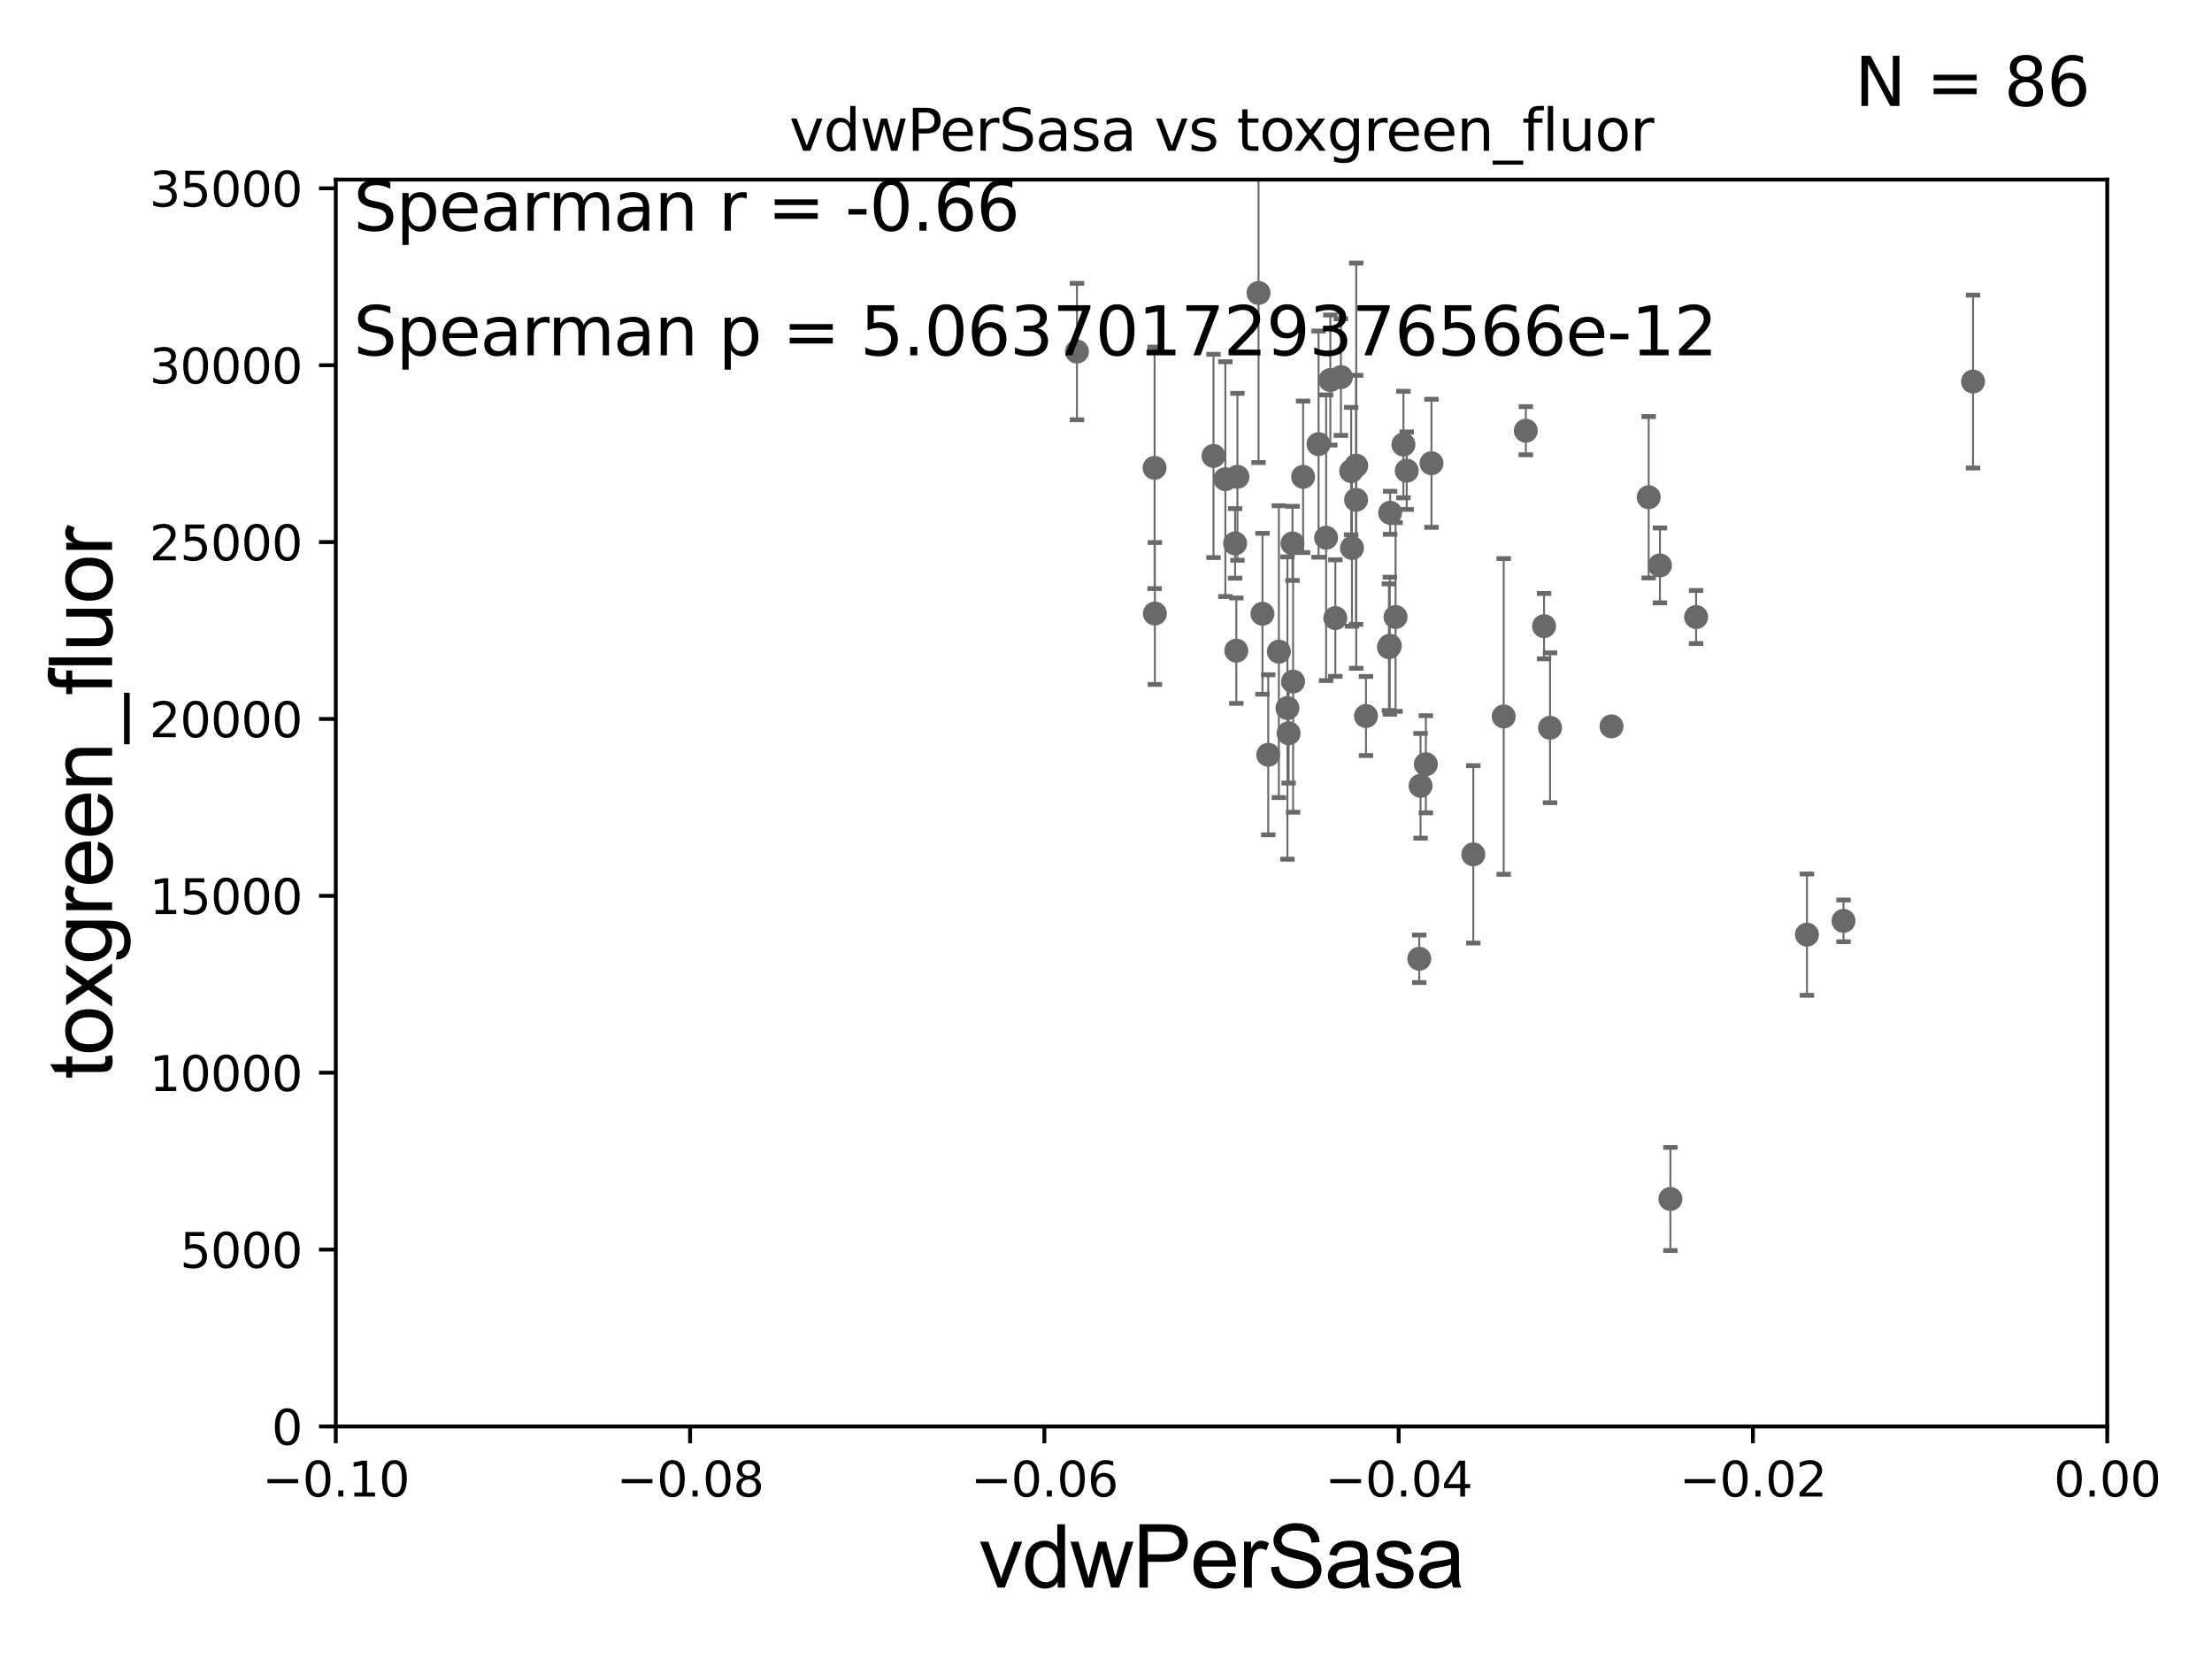 <?xml version="1.0" encoding="utf-8" standalone="no"?>
<!DOCTYPE svg PUBLIC "-//W3C//DTD SVG 1.1//EN"
  "http://www.w3.org/Graphics/SVG/1.1/DTD/svg11.dtd">
<svg xmlns:xlink="http://www.w3.org/1999/xlink" width="460.8pt" height="345.6pt" viewBox="0 0 460.8 345.6" xmlns="http://www.w3.org/2000/svg" version="1.1">
 <defs>
  <style type="text/css">*{stroke-linejoin: round; stroke-linecap: butt}</style>
 </defs>
 <g id="figure_1">
  <g id="patch_1">
   <path d="M 0 345.6 
L 460.8 345.6 
L 460.8 0 
L 0 0 
z
" style="fill: #ffffff"/>
  </g>
  <g id="axes_1">
   <g id="patch_2">
    <path d="M 69.95 297.16 
L 438.975 297.16 
L 438.975 37.411 
L 69.95 37.411 
z
" style="fill: #ffffff"/>
   </g>
   <g id="PathCollection_1">
    <defs>
     <path id="m3fce6ae874" d="M 0 1.118 
C 0.297 1.118 0.581 1 0.791 0.791 
C 1 0.581 1.118 0.297 1.118 0 
C 1.118 -0.297 1 -0.581 0.791 -0.791 
C 0.581 -1 0.297 -1.118 0 -1.118 
C -0.297 -1.118 -0.581 -1 -0.791 -0.791 
C -1 -0.581 -1.118 -0.297 -1.118 0 
C -1.118 0.297 -1 0.581 -0.791 0.791 
C -0.581 1 -0.297 1.118 0 1.118 
z
" style="stroke: #696969"/>
    </defs>
    <g clip-path="url(#p3bc1a3f744)">
     <use xlink:href="#m3fce6ae874" x="269.251" y="113.199" style="fill: #696969; stroke: #696969"/>
     <use xlink:href="#m3fce6ae874" x="821.546" y="240.906" style="fill: #696969; stroke: #696969"/>
     <use xlink:href="#m3fce6ae874" x="557.249" y="255.483" style="fill: #696969; stroke: #696969"/>
     <use xlink:href="#m3fce6ae874" x="596.249" y="173.68" style="fill: #696969; stroke: #696969"/>
     <use xlink:href="#m3fce6ae874" x="290.719" y="128.528" style="fill: #696969; stroke: #696969"/>
     <use xlink:href="#m3fce6ae874" x="293.046" y="98.055" style="fill: #696969; stroke: #696969"/>
     <use xlink:href="#m3fce6ae874" x="18572.104" y="161.305" style="fill: #696969; stroke: #696969"/>
     <use xlink:href="#m3fce6ae874" x="703.048" y="156.897" style="fill: #696969; stroke: #696969"/>
     <use xlink:href="#m3fce6ae874" x="313.251" y="149.245" style="fill: #696969; stroke: #696969"/>
     <use xlink:href="#m3fce6ae874" x="2537.272" y="237.453" style="fill: #696969; stroke: #696969"/>
     <use xlink:href="#m3fce6ae874" x="9132.406" y="171.144" style="fill: #696969; stroke: #696969"/>
     <use xlink:href="#m3fce6ae874" x="268.198" y="147.5" style="fill: #696969; stroke: #696969"/>
     <use xlink:href="#m3fce6ae874" x="306.913" y="177.98" style="fill: #696969; stroke: #696969"/>
     <use xlink:href="#m3fce6ae874" x="464.917" y="104.399" style="fill: #696969; stroke: #696969"/>
     <use xlink:href="#m3fce6ae874" x="282.527" y="97.008" style="fill: #696969; stroke: #696969"/>
     <use xlink:href="#m3fce6ae874" x="292.359" y="92.606" style="fill: #696969; stroke: #696969"/>
     <use xlink:href="#m3fce6ae874" x="257.546" y="135.545" style="fill: #696969; stroke: #696969"/>
     <use xlink:href="#m3fce6ae874" x="289.338" y="134.821" style="fill: #696969; stroke: #696969"/>
     <use xlink:href="#m3fce6ae874" x="625.529" y="262.429" style="fill: #696969; stroke: #696969"/>
     <use xlink:href="#m3fce6ae874" x="6323.701" y="251.749" style="fill: #696969; stroke: #696969"/>
     <use xlink:href="#m3fce6ae874" x="322.903" y="151.608" style="fill: #696969; stroke: #696969"/>
     <use xlink:href="#m3fce6ae874" x="2361.633" y="266.37" style="fill: #696969; stroke: #696969"/>
     <use xlink:href="#m3fce6ae874" x="33178.6" y="266.37" style="fill: #696969; stroke: #696969"/>
     <use xlink:href="#m3fce6ae874" x="33178.6" y="232.809" style="fill: #696969; stroke: #696969"/>
     <use xlink:href="#m3fce6ae874" x="859.04" y="232.809" style="fill: #696969; stroke: #696969"/>
     <use xlink:href="#m3fce6ae874" x="297.031" y="159.204" style="fill: #696969; stroke: #696969"/>
     <use xlink:href="#m3fce6ae874" x="1034.822" y="245.88" style="fill: #696969; stroke: #696969"/>
     <use xlink:href="#m3fce6ae874" x="33178.6" y="245.932" style="fill: #696969; stroke: #696969"/>
     <use xlink:href="#m3fce6ae874" x="33178.6" y="129.69" style="fill: #696969; stroke: #696969"/>
     <use xlink:href="#m3fce6ae874" x="353.332" y="128.542" style="fill: #696969; stroke: #696969"/>
     <use xlink:href="#m3fce6ae874" x="970.703" y="271.623" style="fill: #696969; stroke: #696969"/>
     <use xlink:href="#m3fce6ae874" x="546.024" y="140.78" style="fill: #696969; stroke: #696969"/>
     <use xlink:href="#m3fce6ae874" x="33178.6" y="143.265" style="fill: #696969; stroke: #696969"/>
     <use xlink:href="#m3fce6ae874" x="33178.6" y="193.283" style="fill: #696969; stroke: #696969"/>
     <use xlink:href="#m3fce6ae874" x="384.039" y="191.835" style="fill: #696969; stroke: #696969"/>
     <use xlink:href="#m3fce6ae874" x="8294.039" y="262.34" style="fill: #696969; stroke: #696969"/>
     <use xlink:href="#m3fce6ae874" x="641.427" y="269.485" style="fill: #696969; stroke: #696969"/>
     <use xlink:href="#m3fce6ae874" x="321.653" y="130.437" style="fill: #696969; stroke: #696969"/>
     <use xlink:href="#m3fce6ae874" x="5907.888" y="255.289" style="fill: #696969; stroke: #696969"/>
     <use xlink:href="#m3fce6ae874" x="343.452" y="103.583" style="fill: #696969; stroke: #696969"/>
     <use xlink:href="#m3fce6ae874" x="347.979" y="249.767" style="fill: #696969; stroke: #696969"/>
     <use xlink:href="#m3fce6ae874" x="9446.473" y="143.749" style="fill: #696969; stroke: #696969"/>
     <use xlink:href="#m3fce6ae874" x="33178.6" y="143.494" style="fill: #696969; stroke: #696969"/>
     <use xlink:href="#m3fce6ae874" x="33178.6" y="102.822" style="fill: #696969; stroke: #696969"/>
     <use xlink:href="#m3fce6ae874" x="317.856" y="89.723" style="fill: #696969; stroke: #696969"/>
     <use xlink:href="#m3fce6ae874" x="262.998" y="127.858" style="fill: #696969; stroke: #696969"/>
     <use xlink:href="#m3fce6ae874" x="282.497" y="104.123" style="fill: #696969; stroke: #696969"/>
     <use xlink:href="#m3fce6ae874" x="271.458" y="99.335" style="fill: #696969; stroke: #696969"/>
     <use xlink:href="#m3fce6ae874" x="281.637" y="114.153" style="fill: #696969; stroke: #696969"/>
     <use xlink:href="#m3fce6ae874" x="411.02" y="79.485" style="fill: #696969; stroke: #696969"/>
     <use xlink:href="#m3fce6ae874" x="257.778" y="99.328" style="fill: #696969; stroke: #696969"/>
     <use xlink:href="#m3fce6ae874" x="269.374" y="141.982" style="fill: #696969; stroke: #696969"/>
     <use xlink:href="#m3fce6ae874" x="1484.632" y="115.767" style="fill: #696969; stroke: #696969"/>
     <use xlink:href="#m3fce6ae874" x="276.253" y="112.022" style="fill: #696969; stroke: #696969"/>
     <use xlink:href="#m3fce6ae874" x="284.557" y="149.157" style="fill: #696969; stroke: #696969"/>
     <use xlink:href="#m3fce6ae874" x="224.347" y="73.236" style="fill: #696969; stroke: #696969"/>
     <use xlink:href="#m3fce6ae874" x="277.132" y="79.167" style="fill: #696969; stroke: #696969"/>
     <use xlink:href="#m3fce6ae874" x="278.174" y="128.754" style="fill: #696969; stroke: #696969"/>
     <use xlink:href="#m3fce6ae874" x="257.296" y="113.2" style="fill: #696969; stroke: #696969"/>
     <use xlink:href="#m3fce6ae874" x="252.794" y="94.978" style="fill: #696969; stroke: #696969"/>
     <use xlink:href="#m3fce6ae874" x="289.524" y="134.52" style="fill: #696969; stroke: #696969"/>
     <use xlink:href="#m3fce6ae874" x="255.264" y="99.816" style="fill: #696969; stroke: #696969"/>
     <use xlink:href="#m3fce6ae874" x="2429.301" y="136.951" style="fill: #696969; stroke: #696969"/>
     <use xlink:href="#m3fce6ae874" x="264.198" y="157.235" style="fill: #696969; stroke: #696969"/>
     <use xlink:href="#m3fce6ae874" x="33178.6" y="171.691" style="fill: #696969; stroke: #696969"/>
     <use xlink:href="#m3fce6ae874" x="33178.6" y="153.001" style="fill: #696969; stroke: #696969"/>
     <use xlink:href="#m3fce6ae874" x="266.412" y="135.749" style="fill: #696969; stroke: #696969"/>
     <use xlink:href="#m3fce6ae874" x="262.174" y="61.025" style="fill: #696969; stroke: #696969"/>
     <use xlink:href="#m3fce6ae874" x="295.926" y="163.697" style="fill: #696969; stroke: #696969"/>
     <use xlink:href="#m3fce6ae874" x="335.709" y="151.31" style="fill: #696969; stroke: #696969"/>
     <use xlink:href="#m3fce6ae874" x="298.202" y="96.508" style="fill: #696969; stroke: #696969"/>
     <use xlink:href="#m3fce6ae874" x="1984.086" y="125.617" style="fill: #696969; stroke: #696969"/>
     <use xlink:href="#m3fce6ae874" x="3347.818" y="102.518" style="fill: #696969; stroke: #696969"/>
     <use xlink:href="#m3fce6ae874" x="274.678" y="92.52" style="fill: #696969; stroke: #696969"/>
     <use xlink:href="#m3fce6ae874" x="295.659" y="199.731" style="fill: #696969; stroke: #696969"/>
     <use xlink:href="#m3fce6ae874" x="268.445" y="152.757" style="fill: #696969; stroke: #696969"/>
     <use xlink:href="#m3fce6ae874" x="491.979" y="123.829" style="fill: #696969; stroke: #696969"/>
     <use xlink:href="#m3fce6ae874" x="21613.422" y="148.879" style="fill: #696969; stroke: #696969"/>
     <use xlink:href="#m3fce6ae874" x="240.581" y="127.804" style="fill: #696969; stroke: #696969"/>
     <use xlink:href="#m3fce6ae874" x="289.594" y="106.821" style="fill: #696969; stroke: #696969"/>
     <use xlink:href="#m3fce6ae874" x="345.795" y="117.781" style="fill: #696969; stroke: #696969"/>
     <use xlink:href="#m3fce6ae874" x="240.523" y="97.461" style="fill: #696969; stroke: #696969"/>
     <use xlink:href="#m3fce6ae874" x="376.419" y="194.704" style="fill: #696969; stroke: #696969"/>
     <use xlink:href="#m3fce6ae874" x="913.257" y="149.256" style="fill: #696969; stroke: #696969"/>
     <use xlink:href="#m3fce6ae874" x="281.477" y="98.139" style="fill: #696969; stroke: #696969"/>
     <use xlink:href="#m3fce6ae874" x="33178.6" y="98.186" style="fill: #696969; stroke: #696969"/>
     <use xlink:href="#m3fce6ae874" x="33178.6" y="78.619" style="fill: #696969; stroke: #696969"/>
     <use xlink:href="#m3fce6ae874" x="279.34" y="78.559" style="fill: #696969; stroke: #696969"/>
     <use xlink:href="#m3fce6ae874" x="11639.289" y="242.756" style="fill: #696969; stroke: #696969"/>
    </g>
   </g>
   <g id="matplotlib.axis_1">
    <g id="xtick_1">
     <g id="line2d_1">
      <defs>
       <path id="m637e8d4dc4" d="M 0 0 
L 0 3.5 
" style="stroke: #000000; stroke-width: 0.8"/>
      </defs>
      <g>
       <use xlink:href="#m637e8d4dc4" x="69.95" y="297.16" style="stroke: #000000; stroke-width: 0.8"/>
      </g>
     </g>
     <g id="text_1">
      <!-- −0.10 -->
      <g transform="translate(54.627 311.758)scale(0.1 -0.1)">
       <defs>
        <path id="DejaVuSans-2212" d="M 678 2272 
L 4684 2272 
L 4684 1741 
L 678 1741 
L 678 2272 
z
" transform="scale(0.016)"/>
        <path id="DejaVuSans-30" d="M 2034 4250 
Q 1547 4250 1301 3770 
Q 1056 3291 1056 2328 
Q 1056 1369 1301 889 
Q 1547 409 2034 409 
Q 2525 409 2770 889 
Q 3016 1369 3016 2328 
Q 3016 3291 2770 3770 
Q 2525 4250 2034 4250 
z
M 2034 4750 
Q 2819 4750 3233 4129 
Q 3647 3509 3647 2328 
Q 3647 1150 3233 529 
Q 2819 -91 2034 -91 
Q 1250 -91 836 529 
Q 422 1150 422 2328 
Q 422 3509 836 4129 
Q 1250 4750 2034 4750 
z
" transform="scale(0.016)"/>
        <path id="DejaVuSans-2e" d="M 684 794 
L 1344 794 
L 1344 0 
L 684 0 
L 684 794 
z
" transform="scale(0.016)"/>
        <path id="DejaVuSans-31" d="M 794 531 
L 1825 531 
L 1825 4091 
L 703 3866 
L 703 4441 
L 1819 4666 
L 2450 4666 
L 2450 531 
L 3481 531 
L 3481 0 
L 794 0 
L 794 531 
z
" transform="scale(0.016)"/>
       </defs>
       <use xlink:href="#DejaVuSans-2212"/>
       <use xlink:href="#DejaVuSans-30" x="83.789"/>
       <use xlink:href="#DejaVuSans-2e" x="147.412"/>
       <use xlink:href="#DejaVuSans-31" x="179.199"/>
       <use xlink:href="#DejaVuSans-30" x="242.822"/>
      </g>
     </g>
    </g>
    <g id="xtick_2">
     <g id="line2d_2">
      <g>
       <use xlink:href="#m637e8d4dc4" x="143.755" y="297.16" style="stroke: #000000; stroke-width: 0.8"/>
      </g>
     </g>
     <g id="text_2">
      <!-- −0.08 -->
      <g transform="translate(128.432 311.758)scale(0.1 -0.1)">
       <defs>
        <path id="DejaVuSans-38" d="M 2034 2216 
Q 1584 2216 1326 1975 
Q 1069 1734 1069 1313 
Q 1069 891 1326 650 
Q 1584 409 2034 409 
Q 2484 409 2743 651 
Q 3003 894 3003 1313 
Q 3003 1734 2745 1975 
Q 2488 2216 2034 2216 
z
M 1403 2484 
Q 997 2584 770 2862 
Q 544 3141 544 3541 
Q 544 4100 942 4425 
Q 1341 4750 2034 4750 
Q 2731 4750 3128 4425 
Q 3525 4100 3525 3541 
Q 3525 3141 3298 2862 
Q 3072 2584 2669 2484 
Q 3125 2378 3379 2068 
Q 3634 1759 3634 1313 
Q 3634 634 3220 271 
Q 2806 -91 2034 -91 
Q 1263 -91 848 271 
Q 434 634 434 1313 
Q 434 1759 690 2068 
Q 947 2378 1403 2484 
z
M 1172 3481 
Q 1172 3119 1398 2916 
Q 1625 2713 2034 2713 
Q 2441 2713 2670 2916 
Q 2900 3119 2900 3481 
Q 2900 3844 2670 4047 
Q 2441 4250 2034 4250 
Q 1625 4250 1398 4047 
Q 1172 3844 1172 3481 
z
" transform="scale(0.016)"/>
       </defs>
       <use xlink:href="#DejaVuSans-2212"/>
       <use xlink:href="#DejaVuSans-30" x="83.789"/>
       <use xlink:href="#DejaVuSans-2e" x="147.412"/>
       <use xlink:href="#DejaVuSans-30" x="179.199"/>
       <use xlink:href="#DejaVuSans-38" x="242.822"/>
      </g>
     </g>
    </g>
    <g id="xtick_3">
     <g id="line2d_3">
      <g>
       <use xlink:href="#m637e8d4dc4" x="217.56" y="297.16" style="stroke: #000000; stroke-width: 0.8"/>
      </g>
     </g>
     <g id="text_3">
      <!-- −0.06 -->
      <g transform="translate(202.237 311.758)scale(0.1 -0.1)">
       <defs>
        <path id="DejaVuSans-36" d="M 2113 2584 
Q 1688 2584 1439 2293 
Q 1191 2003 1191 1497 
Q 1191 994 1439 701 
Q 1688 409 2113 409 
Q 2538 409 2786 701 
Q 3034 994 3034 1497 
Q 3034 2003 2786 2293 
Q 2538 2584 2113 2584 
z
M 3366 4563 
L 3366 3988 
Q 3128 4100 2886 4159 
Q 2644 4219 2406 4219 
Q 1781 4219 1451 3797 
Q 1122 3375 1075 2522 
Q 1259 2794 1537 2939 
Q 1816 3084 2150 3084 
Q 2853 3084 3261 2657 
Q 3669 2231 3669 1497 
Q 3669 778 3244 343 
Q 2819 -91 2113 -91 
Q 1303 -91 875 529 
Q 447 1150 447 2328 
Q 447 3434 972 4092 
Q 1497 4750 2381 4750 
Q 2619 4750 2861 4703 
Q 3103 4656 3366 4563 
z
" transform="scale(0.016)"/>
       </defs>
       <use xlink:href="#DejaVuSans-2212"/>
       <use xlink:href="#DejaVuSans-30" x="83.789"/>
       <use xlink:href="#DejaVuSans-2e" x="147.412"/>
       <use xlink:href="#DejaVuSans-30" x="179.199"/>
       <use xlink:href="#DejaVuSans-36" x="242.822"/>
      </g>
     </g>
    </g>
    <g id="xtick_4">
     <g id="line2d_4">
      <g>
       <use xlink:href="#m637e8d4dc4" x="291.365" y="297.16" style="stroke: #000000; stroke-width: 0.8"/>
      </g>
     </g>
     <g id="text_4">
      <!-- −0.04 -->
      <g transform="translate(276.042 311.758)scale(0.1 -0.1)">
       <defs>
        <path id="DejaVuSans-34" d="M 2419 4116 
L 825 1625 
L 2419 1625 
L 2419 4116 
z
M 2253 4666 
L 3047 4666 
L 3047 1625 
L 3713 1625 
L 3713 1100 
L 3047 1100 
L 3047 0 
L 2419 0 
L 2419 1100 
L 313 1100 
L 313 1709 
L 2253 4666 
z
" transform="scale(0.016)"/>
       </defs>
       <use xlink:href="#DejaVuSans-2212"/>
       <use xlink:href="#DejaVuSans-30" x="83.789"/>
       <use xlink:href="#DejaVuSans-2e" x="147.412"/>
       <use xlink:href="#DejaVuSans-30" x="179.199"/>
       <use xlink:href="#DejaVuSans-34" x="242.822"/>
      </g>
     </g>
    </g>
    <g id="xtick_5">
     <g id="line2d_5">
      <g>
       <use xlink:href="#m637e8d4dc4" x="365.17" y="297.16" style="stroke: #000000; stroke-width: 0.8"/>
      </g>
     </g>
     <g id="text_5">
      <!-- −0.02 -->
      <g transform="translate(349.847 311.758)scale(0.1 -0.1)">
       <defs>
        <path id="DejaVuSans-32" d="M 1228 531 
L 3431 531 
L 3431 0 
L 469 0 
L 469 531 
Q 828 903 1448 1529 
Q 2069 2156 2228 2338 
Q 2531 2678 2651 2914 
Q 2772 3150 2772 3378 
Q 2772 3750 2511 3984 
Q 2250 4219 1831 4219 
Q 1534 4219 1204 4116 
Q 875 4013 500 3803 
L 500 4441 
Q 881 4594 1212 4672 
Q 1544 4750 1819 4750 
Q 2544 4750 2975 4387 
Q 3406 4025 3406 3419 
Q 3406 3131 3298 2873 
Q 3191 2616 2906 2266 
Q 2828 2175 2409 1742 
Q 1991 1309 1228 531 
z
" transform="scale(0.016)"/>
       </defs>
       <use xlink:href="#DejaVuSans-2212"/>
       <use xlink:href="#DejaVuSans-30" x="83.789"/>
       <use xlink:href="#DejaVuSans-2e" x="147.412"/>
       <use xlink:href="#DejaVuSans-30" x="179.199"/>
       <use xlink:href="#DejaVuSans-32" x="242.822"/>
      </g>
     </g>
    </g>
    <g id="xtick_6">
     <g id="line2d_6">
      <g>
       <use xlink:href="#m637e8d4dc4" x="438.975" y="297.16" style="stroke: #000000; stroke-width: 0.8"/>
      </g>
     </g>
     <g id="text_6">
      <!-- 0.00 -->
      <g transform="translate(427.842 311.758)scale(0.1 -0.1)">
       <use xlink:href="#DejaVuSans-30"/>
       <use xlink:href="#DejaVuSans-2e" x="63.623"/>
       <use xlink:href="#DejaVuSans-30" x="95.41"/>
       <use xlink:href="#DejaVuSans-30" x="159.033"/>
      </g>
     </g>
    </g>
    <g id="text_7">
     <!-- vdwPerSasa -->
     <g transform="translate(203.94 330.722)scale(0.18 -0.18)">
      <defs>
       <path id="ArialMT-76" d="M 1344 0 
L 81 3319 
L 675 3319 
L 1388 1331 
Q 1503 1009 1600 663 
Q 1675 925 1809 1294 
L 2547 3319 
L 3125 3319 
L 1869 0 
L 1344 0 
z
" transform="scale(0.016)"/>
       <path id="ArialMT-64" d="M 2575 0 
L 2575 419 
Q 2259 -75 1647 -75 
Q 1250 -75 917 144 
Q 584 363 401 755 
Q 219 1147 219 1656 
Q 219 2153 384 2558 
Q 550 2963 881 3178 
Q 1213 3394 1622 3394 
Q 1922 3394 2156 3267 
Q 2391 3141 2538 2938 
L 2538 4581 
L 3097 4581 
L 3097 0 
L 2575 0 
z
M 797 1656 
Q 797 1019 1065 703 
Q 1334 388 1700 388 
Q 2069 388 2326 689 
Q 2584 991 2584 1609 
Q 2584 2291 2321 2609 
Q 2059 2928 1675 2928 
Q 1300 2928 1048 2622 
Q 797 2316 797 1656 
z
" transform="scale(0.016)"/>
       <path id="ArialMT-77" d="M 1034 0 
L 19 3319 
L 600 3319 
L 1128 1403 
L 1325 691 
Q 1338 744 1497 1375 
L 2025 3319 
L 2603 3319 
L 3100 1394 
L 3266 759 
L 3456 1400 
L 4025 3319 
L 4572 3319 
L 3534 0 
L 2950 0 
L 2422 1988 
L 2294 2553 
L 1622 0 
L 1034 0 
z
" transform="scale(0.016)"/>
       <path id="ArialMT-50" d="M 494 0 
L 494 4581 
L 2222 4581 
Q 2678 4581 2919 4538 
Q 3256 4481 3484 4323 
Q 3713 4166 3852 3881 
Q 3991 3597 3991 3256 
Q 3991 2672 3619 2267 
Q 3247 1863 2275 1863 
L 1100 1863 
L 1100 0 
L 494 0 
z
M 1100 2403 
L 2284 2403 
Q 2872 2403 3119 2622 
Q 3366 2841 3366 3238 
Q 3366 3525 3220 3729 
Q 3075 3934 2838 4000 
Q 2684 4041 2272 4041 
L 1100 4041 
L 1100 2403 
z
" transform="scale(0.016)"/>
       <path id="ArialMT-65" d="M 2694 1069 
L 3275 997 
Q 3138 488 2766 206 
Q 2394 -75 1816 -75 
Q 1088 -75 661 373 
Q 234 822 234 1631 
Q 234 2469 665 2931 
Q 1097 3394 1784 3394 
Q 2450 3394 2872 2941 
Q 3294 2488 3294 1666 
Q 3294 1616 3291 1516 
L 816 1516 
Q 847 969 1125 678 
Q 1403 388 1819 388 
Q 2128 388 2347 550 
Q 2566 713 2694 1069 
z
M 847 1978 
L 2700 1978 
Q 2663 2397 2488 2606 
Q 2219 2931 1791 2931 
Q 1403 2931 1139 2672 
Q 875 2413 847 1978 
z
" transform="scale(0.016)"/>
       <path id="ArialMT-72" d="M 416 0 
L 416 3319 
L 922 3319 
L 922 2816 
Q 1116 3169 1280 3281 
Q 1444 3394 1641 3394 
Q 1925 3394 2219 3213 
L 2025 2691 
Q 1819 2813 1613 2813 
Q 1428 2813 1281 2702 
Q 1134 2591 1072 2394 
Q 978 2094 978 1738 
L 978 0 
L 416 0 
z
" transform="scale(0.016)"/>
       <path id="ArialMT-53" d="M 288 1472 
L 859 1522 
Q 900 1178 1048 958 
Q 1197 738 1509 602 
Q 1822 466 2213 466 
Q 2559 466 2825 569 
Q 3091 672 3220 851 
Q 3350 1031 3350 1244 
Q 3350 1459 3225 1620 
Q 3100 1781 2813 1891 
Q 2628 1963 1997 2114 
Q 1366 2266 1113 2400 
Q 784 2572 623 2826 
Q 463 3081 463 3397 
Q 463 3744 659 4045 
Q 856 4347 1234 4503 
Q 1613 4659 2075 4659 
Q 2584 4659 2973 4495 
Q 3363 4331 3572 4012 
Q 3781 3694 3797 3291 
L 3216 3247 
Q 3169 3681 2898 3903 
Q 2628 4125 2100 4125 
Q 1550 4125 1298 3923 
Q 1047 3722 1047 3438 
Q 1047 3191 1225 3031 
Q 1400 2872 2139 2705 
Q 2878 2538 3153 2413 
Q 3553 2228 3743 1945 
Q 3934 1663 3934 1294 
Q 3934 928 3725 604 
Q 3516 281 3123 101 
Q 2731 -78 2241 -78 
Q 1619 -78 1198 103 
Q 778 284 539 648 
Q 300 1013 288 1472 
z
" transform="scale(0.016)"/>
       <path id="ArialMT-61" d="M 2588 409 
Q 2275 144 1986 34 
Q 1697 -75 1366 -75 
Q 819 -75 525 192 
Q 231 459 231 875 
Q 231 1119 342 1320 
Q 453 1522 633 1644 
Q 813 1766 1038 1828 
Q 1203 1872 1538 1913 
Q 2219 1994 2541 2106 
Q 2544 2222 2544 2253 
Q 2544 2597 2384 2738 
Q 2169 2928 1744 2928 
Q 1347 2928 1158 2789 
Q 969 2650 878 2297 
L 328 2372 
Q 403 2725 575 2942 
Q 747 3159 1072 3276 
Q 1397 3394 1825 3394 
Q 2250 3394 2515 3294 
Q 2781 3194 2906 3042 
Q 3031 2891 3081 2659 
Q 3109 2516 3109 2141 
L 3109 1391 
Q 3109 606 3145 398 
Q 3181 191 3288 0 
L 2700 0 
Q 2613 175 2588 409 
z
M 2541 1666 
Q 2234 1541 1622 1453 
Q 1275 1403 1131 1340 
Q 988 1278 909 1158 
Q 831 1038 831 891 
Q 831 666 1001 516 
Q 1172 366 1500 366 
Q 1825 366 2078 508 
Q 2331 650 2450 897 
Q 2541 1088 2541 1459 
L 2541 1666 
z
" transform="scale(0.016)"/>
       <path id="ArialMT-73" d="M 197 991 
L 753 1078 
Q 800 744 1014 566 
Q 1228 388 1613 388 
Q 2000 388 2187 545 
Q 2375 703 2375 916 
Q 2375 1106 2209 1216 
Q 2094 1291 1634 1406 
Q 1016 1563 777 1677 
Q 538 1791 414 1992 
Q 291 2194 291 2438 
Q 291 2659 392 2848 
Q 494 3038 669 3163 
Q 800 3259 1026 3326 
Q 1253 3394 1513 3394 
Q 1903 3394 2198 3281 
Q 2494 3169 2634 2976 
Q 2775 2784 2828 2463 
L 2278 2388 
Q 2241 2644 2061 2787 
Q 1881 2931 1553 2931 
Q 1166 2931 1000 2803 
Q 834 2675 834 2503 
Q 834 2394 903 2306 
Q 972 2216 1119 2156 
Q 1203 2125 1616 2013 
Q 2213 1853 2448 1751 
Q 2684 1650 2818 1456 
Q 2953 1263 2953 975 
Q 2953 694 2789 445 
Q 2625 197 2315 61 
Q 2006 -75 1616 -75 
Q 969 -75 630 194 
Q 291 463 197 991 
z
" transform="scale(0.016)"/>
      </defs>
      <use xlink:href="#ArialMT-76"/>
      <use xlink:href="#ArialMT-64" x="50"/>
      <use xlink:href="#ArialMT-77" x="105.615"/>
      <use xlink:href="#ArialMT-50" x="177.832"/>
      <use xlink:href="#ArialMT-65" x="244.531"/>
      <use xlink:href="#ArialMT-72" x="300.146"/>
      <use xlink:href="#ArialMT-53" x="333.447"/>
      <use xlink:href="#ArialMT-61" x="400.146"/>
      <use xlink:href="#ArialMT-73" x="455.762"/>
      <use xlink:href="#ArialMT-61" x="505.762"/>
     </g>
    </g>
   </g>
   <g id="matplotlib.axis_2">
    <g id="ytick_1">
     <g id="line2d_7">
      <defs>
       <path id="mf616dddda6" d="M 0 0 
L -3.5 0 
" style="stroke: #000000; stroke-width: 0.8"/>
      </defs>
      <g>
       <use xlink:href="#mf616dddda6" x="69.95" y="297.16" style="stroke: #000000; stroke-width: 0.8"/>
      </g>
     </g>
     <g id="text_8">
      <!-- 0 -->
      <g transform="translate(56.587 300.959)scale(0.1 -0.1)">
       <use xlink:href="#DejaVuSans-30"/>
      </g>
     </g>
    </g>
    <g id="ytick_2">
     <g id="line2d_8">
      <g>
       <use xlink:href="#mf616dddda6" x="69.95" y="260.313" style="stroke: #000000; stroke-width: 0.8"/>
      </g>
     </g>
     <g id="text_9">
      <!-- 5000 -->
      <g transform="translate(37.5 264.112)scale(0.1 -0.1)">
       <defs>
        <path id="DejaVuSans-35" d="M 691 4666 
L 3169 4666 
L 3169 4134 
L 1269 4134 
L 1269 2991 
Q 1406 3038 1543 3061 
Q 1681 3084 1819 3084 
Q 2600 3084 3056 2656 
Q 3513 2228 3513 1497 
Q 3513 744 3044 326 
Q 2575 -91 1722 -91 
Q 1428 -91 1123 -41 
Q 819 9 494 109 
L 494 744 
Q 775 591 1075 516 
Q 1375 441 1709 441 
Q 2250 441 2565 725 
Q 2881 1009 2881 1497 
Q 2881 1984 2565 2268 
Q 2250 2553 1709 2553 
Q 1456 2553 1204 2497 
Q 953 2441 691 2322 
L 691 4666 
z
" transform="scale(0.016)"/>
       </defs>
       <use xlink:href="#DejaVuSans-35"/>
       <use xlink:href="#DejaVuSans-30" x="63.623"/>
       <use xlink:href="#DejaVuSans-30" x="127.246"/>
       <use xlink:href="#DejaVuSans-30" x="190.869"/>
      </g>
     </g>
    </g>
    <g id="ytick_3">
     <g id="line2d_9">
      <g>
       <use xlink:href="#mf616dddda6" x="69.95" y="223.467" style="stroke: #000000; stroke-width: 0.8"/>
      </g>
     </g>
     <g id="text_10">
      <!-- 10000 -->
      <g transform="translate(31.137 227.266)scale(0.1 -0.1)">
       <use xlink:href="#DejaVuSans-31"/>
       <use xlink:href="#DejaVuSans-30" x="63.623"/>
       <use xlink:href="#DejaVuSans-30" x="127.246"/>
       <use xlink:href="#DejaVuSans-30" x="190.869"/>
       <use xlink:href="#DejaVuSans-30" x="254.492"/>
      </g>
     </g>
    </g>
    <g id="ytick_4">
     <g id="line2d_10">
      <g>
       <use xlink:href="#mf616dddda6" x="69.95" y="186.62" style="stroke: #000000; stroke-width: 0.8"/>
      </g>
     </g>
     <g id="text_11">
      <!-- 15000 -->
      <g transform="translate(31.137 190.419)scale(0.1 -0.1)">
       <use xlink:href="#DejaVuSans-31"/>
       <use xlink:href="#DejaVuSans-35" x="63.623"/>
       <use xlink:href="#DejaVuSans-30" x="127.246"/>
       <use xlink:href="#DejaVuSans-30" x="190.869"/>
       <use xlink:href="#DejaVuSans-30" x="254.492"/>
      </g>
     </g>
    </g>
    <g id="ytick_5">
     <g id="line2d_11">
      <g>
       <use xlink:href="#mf616dddda6" x="69.95" y="149.773" style="stroke: #000000; stroke-width: 0.8"/>
      </g>
     </g>
     <g id="text_12">
      <!-- 20000 -->
      <g transform="translate(31.137 153.572)scale(0.1 -0.1)">
       <use xlink:href="#DejaVuSans-32"/>
       <use xlink:href="#DejaVuSans-30" x="63.623"/>
       <use xlink:href="#DejaVuSans-30" x="127.246"/>
       <use xlink:href="#DejaVuSans-30" x="190.869"/>
       <use xlink:href="#DejaVuSans-30" x="254.492"/>
      </g>
     </g>
    </g>
    <g id="ytick_6">
     <g id="line2d_12">
      <g>
       <use xlink:href="#mf616dddda6" x="69.95" y="112.926" style="stroke: #000000; stroke-width: 0.8"/>
      </g>
     </g>
     <g id="text_13">
      <!-- 25000 -->
      <g transform="translate(31.137 116.726)scale(0.1 -0.1)">
       <use xlink:href="#DejaVuSans-32"/>
       <use xlink:href="#DejaVuSans-35" x="63.623"/>
       <use xlink:href="#DejaVuSans-30" x="127.246"/>
       <use xlink:href="#DejaVuSans-30" x="190.869"/>
       <use xlink:href="#DejaVuSans-30" x="254.492"/>
      </g>
     </g>
    </g>
    <g id="ytick_7">
     <g id="line2d_13">
      <g>
       <use xlink:href="#mf616dddda6" x="69.95" y="76.08" style="stroke: #000000; stroke-width: 0.8"/>
      </g>
     </g>
     <g id="text_14">
      <!-- 30000 -->
      <g transform="translate(31.137 79.879)scale(0.1 -0.1)">
       <defs>
        <path id="DejaVuSans-33" d="M 2597 2516 
Q 3050 2419 3304 2112 
Q 3559 1806 3559 1356 
Q 3559 666 3084 287 
Q 2609 -91 1734 -91 
Q 1441 -91 1130 -33 
Q 819 25 488 141 
L 488 750 
Q 750 597 1062 519 
Q 1375 441 1716 441 
Q 2309 441 2620 675 
Q 2931 909 2931 1356 
Q 2931 1769 2642 2001 
Q 2353 2234 1838 2234 
L 1294 2234 
L 1294 2753 
L 1863 2753 
Q 2328 2753 2575 2939 
Q 2822 3125 2822 3475 
Q 2822 3834 2567 4026 
Q 2313 4219 1838 4219 
Q 1578 4219 1281 4162 
Q 984 4106 628 3988 
L 628 4550 
Q 988 4650 1302 4700 
Q 1616 4750 1894 4750 
Q 2613 4750 3031 4423 
Q 3450 4097 3450 3541 
Q 3450 3153 3228 2886 
Q 3006 2619 2597 2516 
z
" transform="scale(0.016)"/>
       </defs>
       <use xlink:href="#DejaVuSans-33"/>
       <use xlink:href="#DejaVuSans-30" x="63.623"/>
       <use xlink:href="#DejaVuSans-30" x="127.246"/>
       <use xlink:href="#DejaVuSans-30" x="190.869"/>
       <use xlink:href="#DejaVuSans-30" x="254.492"/>
      </g>
     </g>
    </g>
    <g id="ytick_8">
     <g id="line2d_14">
      <g>
       <use xlink:href="#mf616dddda6" x="69.95" y="39.233" style="stroke: #000000; stroke-width: 0.8"/>
      </g>
     </g>
     <g id="text_15">
      <!-- 35000 -->
      <g transform="translate(31.137 43.032)scale(0.1 -0.1)">
       <use xlink:href="#DejaVuSans-33"/>
       <use xlink:href="#DejaVuSans-35" x="63.623"/>
       <use xlink:href="#DejaVuSans-30" x="127.246"/>
       <use xlink:href="#DejaVuSans-30" x="190.869"/>
       <use xlink:href="#DejaVuSans-30" x="254.492"/>
      </g>
     </g>
    </g>
    <g id="text_16">
     <!-- toxgreen_fluor -->
     <g transform="translate(23.349 224.818)rotate(-90)scale(0.18 -0.18)">
      <defs>
       <path id="ArialMT-74" d="M 1650 503 
L 1731 6 
Q 1494 -44 1306 -44 
Q 1000 -44 831 53 
Q 663 150 594 308 
Q 525 466 525 972 
L 525 2881 
L 113 2881 
L 113 3319 
L 525 3319 
L 525 4141 
L 1084 4478 
L 1084 3319 
L 1650 3319 
L 1650 2881 
L 1084 2881 
L 1084 941 
Q 1084 700 1114 631 
Q 1144 563 1211 522 
Q 1278 481 1403 481 
Q 1497 481 1650 503 
z
" transform="scale(0.016)"/>
       <path id="ArialMT-6f" d="M 213 1659 
Q 213 2581 725 3025 
Q 1153 3394 1769 3394 
Q 2453 3394 2887 2945 
Q 3322 2497 3322 1706 
Q 3322 1066 3130 698 
Q 2938 331 2570 128 
Q 2203 -75 1769 -75 
Q 1072 -75 642 372 
Q 213 819 213 1659 
z
M 791 1659 
Q 791 1022 1069 705 
Q 1347 388 1769 388 
Q 2188 388 2466 706 
Q 2744 1025 2744 1678 
Q 2744 2294 2464 2611 
Q 2184 2928 1769 2928 
Q 1347 2928 1069 2612 
Q 791 2297 791 1659 
z
" transform="scale(0.016)"/>
       <path id="ArialMT-78" d="M 47 0 
L 1259 1725 
L 138 3319 
L 841 3319 
L 1350 2541 
Q 1494 2319 1581 2169 
Q 1719 2375 1834 2534 
L 2394 3319 
L 3066 3319 
L 1919 1756 
L 3153 0 
L 2463 0 
L 1781 1031 
L 1600 1309 
L 728 0 
L 47 0 
z
" transform="scale(0.016)"/>
       <path id="ArialMT-67" d="M 319 -275 
L 866 -356 
Q 900 -609 1056 -725 
Q 1266 -881 1628 -881 
Q 2019 -881 2231 -725 
Q 2444 -569 2519 -288 
Q 2563 -116 2559 434 
Q 2191 0 1641 0 
Q 956 0 581 494 
Q 206 988 206 1678 
Q 206 2153 378 2554 
Q 550 2956 876 3175 
Q 1203 3394 1644 3394 
Q 2231 3394 2613 2919 
L 2613 3319 
L 3131 3319 
L 3131 450 
Q 3131 -325 2973 -648 
Q 2816 -972 2473 -1159 
Q 2131 -1347 1631 -1347 
Q 1038 -1347 672 -1080 
Q 306 -813 319 -275 
z
M 784 1719 
Q 784 1066 1043 766 
Q 1303 466 1694 466 
Q 2081 466 2343 764 
Q 2606 1063 2606 1700 
Q 2606 2309 2336 2618 
Q 2066 2928 1684 2928 
Q 1309 2928 1046 2623 
Q 784 2319 784 1719 
z
" transform="scale(0.016)"/>
       <path id="ArialMT-6e" d="M 422 0 
L 422 3319 
L 928 3319 
L 928 2847 
Q 1294 3394 1984 3394 
Q 2284 3394 2536 3286 
Q 2788 3178 2913 3003 
Q 3038 2828 3088 2588 
Q 3119 2431 3119 2041 
L 3119 0 
L 2556 0 
L 2556 2019 
Q 2556 2363 2490 2533 
Q 2425 2703 2258 2804 
Q 2091 2906 1866 2906 
Q 1506 2906 1245 2678 
Q 984 2450 984 1813 
L 984 0 
L 422 0 
z
" transform="scale(0.016)"/>
       <path id="ArialMT-5f" d="M -97 -1272 
L -97 -866 
L 3631 -866 
L 3631 -1272 
L -97 -1272 
z
" transform="scale(0.016)"/>
       <path id="ArialMT-66" d="M 556 0 
L 556 2881 
L 59 2881 
L 59 3319 
L 556 3319 
L 556 3672 
Q 556 4006 616 4169 
Q 697 4388 901 4523 
Q 1106 4659 1475 4659 
Q 1713 4659 2000 4603 
L 1916 4113 
Q 1741 4144 1584 4144 
Q 1328 4144 1222 4034 
Q 1116 3925 1116 3625 
L 1116 3319 
L 1763 3319 
L 1763 2881 
L 1116 2881 
L 1116 0 
L 556 0 
z
" transform="scale(0.016)"/>
       <path id="ArialMT-6c" d="M 409 0 
L 409 4581 
L 972 4581 
L 972 0 
L 409 0 
z
" transform="scale(0.016)"/>
       <path id="ArialMT-75" d="M 2597 0 
L 2597 488 
Q 2209 -75 1544 -75 
Q 1250 -75 995 37 
Q 741 150 617 320 
Q 494 491 444 738 
Q 409 903 409 1263 
L 409 3319 
L 972 3319 
L 972 1478 
Q 972 1038 1006 884 
Q 1059 663 1231 536 
Q 1403 409 1656 409 
Q 1909 409 2131 539 
Q 2353 669 2445 892 
Q 2538 1116 2538 1541 
L 2538 3319 
L 3100 3319 
L 3100 0 
L 2597 0 
z
" transform="scale(0.016)"/>
      </defs>
      <use xlink:href="#ArialMT-74"/>
      <use xlink:href="#ArialMT-6f" x="27.783"/>
      <use xlink:href="#ArialMT-78" x="83.398"/>
      <use xlink:href="#ArialMT-67" x="133.398"/>
      <use xlink:href="#ArialMT-72" x="189.014"/>
      <use xlink:href="#ArialMT-65" x="222.314"/>
      <use xlink:href="#ArialMT-65" x="277.93"/>
      <use xlink:href="#ArialMT-6e" x="333.545"/>
      <use xlink:href="#ArialMT-5f" x="389.16"/>
      <use xlink:href="#ArialMT-66" x="444.775"/>
      <use xlink:href="#ArialMT-6c" x="472.559"/>
      <use xlink:href="#ArialMT-75" x="494.775"/>
      <use xlink:href="#ArialMT-6f" x="550.391"/>
      <use xlink:href="#ArialMT-72" x="606.006"/>
     </g>
    </g>
   </g>
   <g id="LineCollection_1">
    <path d="M 269.251 120.924 
L 269.251 105.473 
" clip-path="url(#p3bc1a3f744)" style="fill: none; stroke: #696969; stroke-width: 0.4"/>
    <path clip-path="url(#p3bc1a3f744)" style="fill: none; stroke: #696969; stroke-width: 0.4"/>
    <path clip-path="url(#p3bc1a3f744)" style="fill: none; stroke: #696969; stroke-width: 0.4"/>
    <path clip-path="url(#p3bc1a3f744)" style="fill: none; stroke: #696969; stroke-width: 0.4"/>
    <path d="M 290.719 148.187 
L 290.719 108.869 
" clip-path="url(#p3bc1a3f744)" style="fill: none; stroke: #696969; stroke-width: 0.4"/>
    <path d="M 293.046 106.125 
L 293.046 89.985 
" clip-path="url(#p3bc1a3f744)" style="fill: none; stroke: #696969; stroke-width: 0.4"/>
    <path clip-path="url(#p3bc1a3f744)" style="fill: none; stroke: #696969; stroke-width: 0.4"/>
    <path clip-path="url(#p3bc1a3f744)" style="fill: none; stroke: #696969; stroke-width: 0.4"/>
    <path d="M 313.251 182.133 
L 313.251 116.358 
" clip-path="url(#p3bc1a3f744)" style="fill: none; stroke: #696969; stroke-width: 0.4"/>
    <path clip-path="url(#p3bc1a3f744)" style="fill: none; stroke: #696969; stroke-width: 0.4"/>
    <path clip-path="url(#p3bc1a3f744)" style="fill: none; stroke: #696969; stroke-width: 0.4"/>
    <path d="M 268.198 178.987 
L 268.198 116.012 
" clip-path="url(#p3bc1a3f744)" style="fill: none; stroke: #696969; stroke-width: 0.4"/>
    <path d="M 306.913 196.457 
L 306.913 159.503 
" clip-path="url(#p3bc1a3f744)" style="fill: none; stroke: #696969; stroke-width: 0.4"/>
    <path clip-path="url(#p3bc1a3f744)" style="fill: none; stroke: #696969; stroke-width: 0.4"/>
    <path d="M 282.527 139.214 
L 282.527 54.803 
" clip-path="url(#p3bc1a3f744)" style="fill: none; stroke: #696969; stroke-width: 0.4"/>
    <path d="M 292.359 103.699 
L 292.359 81.513 
" clip-path="url(#p3bc1a3f744)" style="fill: none; stroke: #696969; stroke-width: 0.4"/>
    <path d="M 257.546 146.524 
L 257.546 124.566 
" clip-path="url(#p3bc1a3f744)" style="fill: none; stroke: #696969; stroke-width: 0.4"/>
    <path d="M 289.338 148.013 
L 289.338 121.628 
" clip-path="url(#p3bc1a3f744)" style="fill: none; stroke: #696969; stroke-width: 0.4"/>
    <path clip-path="url(#p3bc1a3f744)" style="fill: none; stroke: #696969; stroke-width: 0.4"/>
    <path clip-path="url(#p3bc1a3f744)" style="fill: none; stroke: #696969; stroke-width: 0.4"/>
    <path d="M 322.903 167.218 
L 322.903 135.999 
" clip-path="url(#p3bc1a3f744)" style="fill: none; stroke: #696969; stroke-width: 0.4"/>
    <path clip-path="url(#p3bc1a3f744)" style="fill: none; stroke: #696969; stroke-width: 0.4"/>
    <path clip-path="url(#p3bc1a3f744)" style="fill: none; stroke: #696969; stroke-width: 0.4"/>
    <path clip-path="url(#p3bc1a3f744)" style="fill: none; stroke: #696969; stroke-width: 0.4"/>
    <path clip-path="url(#p3bc1a3f744)" style="fill: none; stroke: #696969; stroke-width: 0.4"/>
    <path clip-path="url(#p3bc1a3f744)" style="fill: none; stroke: #696969; stroke-width: 0.4"/>
    <path clip-path="url(#p3bc1a3f744)" style="fill: none; stroke: #696969; stroke-width: 0.4"/>
    <path d="M 297.031 169.327 
L 297.031 149.081 
" clip-path="url(#p3bc1a3f744)" style="fill: none; stroke: #696969; stroke-width: 0.4"/>
    <path clip-path="url(#p3bc1a3f744)" style="fill: none; stroke: #696969; stroke-width: 0.4"/>
    <path clip-path="url(#p3bc1a3f744)" style="fill: none; stroke: #696969; stroke-width: 0.4"/>
    <path d="M 353.332 134.072 
L 353.332 123.012 
" clip-path="url(#p3bc1a3f744)" style="fill: none; stroke: #696969; stroke-width: 0.4"/>
    <path clip-path="url(#p3bc1a3f744)" style="fill: none; stroke: #696969; stroke-width: 0.4"/>
    <path clip-path="url(#p3bc1a3f744)" style="fill: none; stroke: #696969; stroke-width: 0.4"/>
    <path clip-path="url(#p3bc1a3f744)" style="fill: none; stroke: #696969; stroke-width: 0.4"/>
    <path d="M 384.039 196.186 
L 384.039 187.485 
" clip-path="url(#p3bc1a3f744)" style="fill: none; stroke: #696969; stroke-width: 0.4"/>
    <path clip-path="url(#p3bc1a3f744)" style="fill: none; stroke: #696969; stroke-width: 0.4"/>
    <path clip-path="url(#p3bc1a3f744)" style="fill: none; stroke: #696969; stroke-width: 0.4"/>
    <path d="M 321.653 137.243 
L 321.653 123.631 
" clip-path="url(#p3bc1a3f744)" style="fill: none; stroke: #696969; stroke-width: 0.4"/>
    <path clip-path="url(#p3bc1a3f744)" style="fill: none; stroke: #696969; stroke-width: 0.4"/>
    <path d="M 343.452 120.391 
L 343.452 86.776 
" clip-path="url(#p3bc1a3f744)" style="fill: none; stroke: #696969; stroke-width: 0.4"/>
    <path d="M 347.979 260.511 
L 347.979 239.022 
" clip-path="url(#p3bc1a3f744)" style="fill: none; stroke: #696969; stroke-width: 0.4"/>
    <path clip-path="url(#p3bc1a3f744)" style="fill: none; stroke: #696969; stroke-width: 0.4"/>
    <path clip-path="url(#p3bc1a3f744)" style="fill: none; stroke: #696969; stroke-width: 0.4"/>
    <path d="M 317.856 94.742 
L 317.856 84.705 
" clip-path="url(#p3bc1a3f744)" style="fill: none; stroke: #696969; stroke-width: 0.4"/>
    <path d="M 262.998 144.611 
L 262.998 111.105 
" clip-path="url(#p3bc1a3f744)" style="fill: none; stroke: #696969; stroke-width: 0.4"/>
    <path d="M 282.497 130.062 
L 282.497 78.185 
" clip-path="url(#p3bc1a3f744)" style="fill: none; stroke: #696969; stroke-width: 0.4"/>
    <path d="M 271.458 115.11 
L 271.458 83.56 
" clip-path="url(#p3bc1a3f744)" style="fill: none; stroke: #696969; stroke-width: 0.4"/>
    <path d="M 281.637 130.45 
L 281.637 97.856 
" clip-path="url(#p3bc1a3f744)" style="fill: none; stroke: #696969; stroke-width: 0.4"/>
    <path d="M 411.02 97.492 
L 411.02 61.477 
" clip-path="url(#p3bc1a3f744)" style="fill: none; stroke: #696969; stroke-width: 0.4"/>
    <path d="M 257.778 116.714 
L 257.778 81.941 
" clip-path="url(#p3bc1a3f744)" style="fill: none; stroke: #696969; stroke-width: 0.4"/>
    <path d="M 269.374 169.197 
L 269.374 114.767 
" clip-path="url(#p3bc1a3f744)" style="fill: none; stroke: #696969; stroke-width: 0.4"/>
    <path clip-path="url(#p3bc1a3f744)" style="fill: none; stroke: #696969; stroke-width: 0.4"/>
    <path d="M 276.253 141.774 
L 276.253 82.269 
" clip-path="url(#p3bc1a3f744)" style="fill: none; stroke: #696969; stroke-width: 0.4"/>
    <path d="M 284.557 157.392 
L 284.557 140.923 
" clip-path="url(#p3bc1a3f744)" style="fill: none; stroke: #696969; stroke-width: 0.4"/>
    <path d="M 224.347 87.444 
L 224.347 59.027 
" clip-path="url(#p3bc1a3f744)" style="fill: none; stroke: #696969; stroke-width: 0.4"/>
    <path d="M 277.132 92.714 
L 277.132 65.62 
" clip-path="url(#p3bc1a3f744)" style="fill: none; stroke: #696969; stroke-width: 0.4"/>
    <path d="M 278.174 140.897 
L 278.174 116.611 
" clip-path="url(#p3bc1a3f744)" style="fill: none; stroke: #696969; stroke-width: 0.4"/>
    <path d="M 257.296 120.445 
L 257.296 105.956 
" clip-path="url(#p3bc1a3f744)" style="fill: none; stroke: #696969; stroke-width: 0.4"/>
    <path d="M 252.794 116.151 
L 252.794 73.806 
" clip-path="url(#p3bc1a3f744)" style="fill: none; stroke: #696969; stroke-width: 0.4"/>
    <path d="M 289.524 148.791 
L 289.524 120.248 
" clip-path="url(#p3bc1a3f744)" style="fill: none; stroke: #696969; stroke-width: 0.4"/>
    <path d="M 255.264 124.269 
L 255.264 75.362 
" clip-path="url(#p3bc1a3f744)" style="fill: none; stroke: #696969; stroke-width: 0.4"/>
    <path clip-path="url(#p3bc1a3f744)" style="fill: none; stroke: #696969; stroke-width: 0.4"/>
    <path d="M 264.198 173.908 
L 264.198 140.562 
" clip-path="url(#p3bc1a3f744)" style="fill: none; stroke: #696969; stroke-width: 0.4"/>
    <path clip-path="url(#p3bc1a3f744)" style="fill: none; stroke: #696969; stroke-width: 0.4"/>
    <path d="M 266.412 166.151 
L 266.412 105.348 
" clip-path="url(#p3bc1a3f744)" style="fill: none; stroke: #696969; stroke-width: 0.4"/>
    <path d="M 262.174 96.355 
L 262.174 25.695 
" clip-path="url(#p3bc1a3f744)" style="fill: none; stroke: #696969; stroke-width: 0.4"/>
    <path d="M 295.926 174.604 
L 295.926 152.79 
" clip-path="url(#p3bc1a3f744)" style="fill: none; stroke: #696969; stroke-width: 0.4"/>
    <path d="M 335.709 151.813 
L 335.709 150.807 
" clip-path="url(#p3bc1a3f744)" style="fill: none; stroke: #696969; stroke-width: 0.4"/>
    <path d="M 298.202 109.846 
L 298.202 83.17 
" clip-path="url(#p3bc1a3f744)" style="fill: none; stroke: #696969; stroke-width: 0.4"/>
    <path clip-path="url(#p3bc1a3f744)" style="fill: none; stroke: #696969; stroke-width: 0.4"/>
    <path clip-path="url(#p3bc1a3f744)" style="fill: none; stroke: #696969; stroke-width: 0.4"/>
    <path d="M 274.678 116.081 
L 274.678 68.96 
" clip-path="url(#p3bc1a3f744)" style="fill: none; stroke: #696969; stroke-width: 0.4"/>
    <path d="M 295.659 204.674 
L 295.659 194.788 
" clip-path="url(#p3bc1a3f744)" style="fill: none; stroke: #696969; stroke-width: 0.4"/>
    <path d="M 268.445 163.132 
L 268.445 142.383 
" clip-path="url(#p3bc1a3f744)" style="fill: none; stroke: #696969; stroke-width: 0.4"/>
    <path clip-path="url(#p3bc1a3f744)" style="fill: none; stroke: #696969; stroke-width: 0.4"/>
    <path clip-path="url(#p3bc1a3f744)" style="fill: none; stroke: #696969; stroke-width: 0.4"/>
    <path d="M 240.581 142.585 
L 240.581 113.023 
" clip-path="url(#p3bc1a3f744)" style="fill: none; stroke: #696969; stroke-width: 0.4"/>
    <path d="M 289.594 111.305 
L 289.594 102.337 
" clip-path="url(#p3bc1a3f744)" style="fill: none; stroke: #696969; stroke-width: 0.4"/>
    <path d="M 345.795 125.583 
L 345.795 109.98 
" clip-path="url(#p3bc1a3f744)" style="fill: none; stroke: #696969; stroke-width: 0.4"/>
    <path d="M 240.523 122.618 
L 240.523 72.305 
" clip-path="url(#p3bc1a3f744)" style="fill: none; stroke: #696969; stroke-width: 0.4"/>
    <path d="M 376.419 207.343 
L 376.419 182.066 
" clip-path="url(#p3bc1a3f744)" style="fill: none; stroke: #696969; stroke-width: 0.4"/>
    <path clip-path="url(#p3bc1a3f744)" style="fill: none; stroke: #696969; stroke-width: 0.4"/>
    <path d="M 281.477 111.411 
L 281.477 84.868 
" clip-path="url(#p3bc1a3f744)" style="fill: none; stroke: #696969; stroke-width: 0.4"/>
    <path clip-path="url(#p3bc1a3f744)" style="fill: none; stroke: #696969; stroke-width: 0.4"/>
    <path d="M 279.34 90.71 
L 279.34 66.407 
" clip-path="url(#p3bc1a3f744)" style="fill: none; stroke: #696969; stroke-width: 0.4"/>
    <path clip-path="url(#p3bc1a3f744)" style="fill: none; stroke: #696969; stroke-width: 0.4"/>
   </g>
   <g id="line2d_15">
    <defs>
     <path id="m7e01c41d28" d="M 1.5 0 
L -1.5 -0 
" style="stroke: #696969"/>
    </defs>
    <g clip-path="url(#p3bc1a3f744)">
     <use xlink:href="#m7e01c41d28" x="269.251" y="120.924" style="fill: #696969; stroke: #696969"/>
     <use xlink:href="#m7e01c41d28" x="821.546" y="244.596" style="fill: #696969; stroke: #696969"/>
     <use xlink:href="#m7e01c41d28" x="557.249" y="263.524" style="fill: #696969; stroke: #696969"/>
     <use xlink:href="#m7e01c41d28" x="596.249" y="183.899" style="fill: #696969; stroke: #696969"/>
     <use xlink:href="#m7e01c41d28" x="290.719" y="148.187" style="fill: #696969; stroke: #696969"/>
     <use xlink:href="#m7e01c41d28" x="293.046" y="106.125" style="fill: #696969; stroke: #696969"/>
     <use xlink:href="#m7e01c41d28" x="18572.104" y="182.658" style="fill: #696969; stroke: #696969"/>
     <use xlink:href="#m7e01c41d28" x="703.048" y="164.75" style="fill: #696969; stroke: #696969"/>
     <use xlink:href="#m7e01c41d28" x="313.251" y="182.133" style="fill: #696969; stroke: #696969"/>
     <use xlink:href="#m7e01c41d28" x="2537.272" y="252.553" style="fill: #696969; stroke: #696969"/>
     <use xlink:href="#m7e01c41d28" x="9132.406" y="176.306" style="fill: #696969; stroke: #696969"/>
     <use xlink:href="#m7e01c41d28" x="268.198" y="178.987" style="fill: #696969; stroke: #696969"/>
     <use xlink:href="#m7e01c41d28" x="306.913" y="196.457" style="fill: #696969; stroke: #696969"/>
     <use xlink:href="#m7e01c41d28" x="464.917" y="107.993" style="fill: #696969; stroke: #696969"/>
     <use xlink:href="#m7e01c41d28" x="282.527" y="139.214" style="fill: #696969; stroke: #696969"/>
     <use xlink:href="#m7e01c41d28" x="292.359" y="103.699" style="fill: #696969; stroke: #696969"/>
     <use xlink:href="#m7e01c41d28" x="257.546" y="146.524" style="fill: #696969; stroke: #696969"/>
     <use xlink:href="#m7e01c41d28" x="289.338" y="148.013" style="fill: #696969; stroke: #696969"/>
     <use xlink:href="#m7e01c41d28" x="625.529" y="270.011" style="fill: #696969; stroke: #696969"/>
     <use xlink:href="#m7e01c41d28" x="6323.701" y="261.079" style="fill: #696969; stroke: #696969"/>
     <use xlink:href="#m7e01c41d28" x="322.903" y="167.218" style="fill: #696969; stroke: #696969"/>
     <use xlink:href="#m7e01c41d28" x="2361.633" y="278.332" style="fill: #696969; stroke: #696969"/>
     <use xlink:href="#m7e01c41d28" x="33178.6" y="278.332" style="fill: #696969; stroke: #696969"/>
     <use xlink:href="#m7e01c41d28" x="33178.6" y="235.79" style="fill: #696969; stroke: #696969"/>
     <use xlink:href="#m7e01c41d28" x="859.04" y="235.79" style="fill: #696969; stroke: #696969"/>
     <use xlink:href="#m7e01c41d28" x="297.031" y="169.327" style="fill: #696969; stroke: #696969"/>
     <use xlink:href="#m7e01c41d28" x="1034.822" y="262.514" style="fill: #696969; stroke: #696969"/>
     <use xlink:href="#m7e01c41d28" x="33178.6" y="262.556" style="fill: #696969; stroke: #696969"/>
     <use xlink:href="#m7e01c41d28" x="33178.6" y="135.313" style="fill: #696969; stroke: #696969"/>
     <use xlink:href="#m7e01c41d28" x="353.332" y="134.072" style="fill: #696969; stroke: #696969"/>
     <use xlink:href="#m7e01c41d28" x="970.703" y="277.811" style="fill: #696969; stroke: #696969"/>
     <use xlink:href="#m7e01c41d28" x="546.024" y="150.586" style="fill: #696969; stroke: #696969"/>
     <use xlink:href="#m7e01c41d28" x="33178.6" y="152.982" style="fill: #696969; stroke: #696969"/>
     <use xlink:href="#m7e01c41d28" x="33178.6" y="197.656" style="fill: #696969; stroke: #696969"/>
     <use xlink:href="#m7e01c41d28" x="384.039" y="196.186" style="fill: #696969; stroke: #696969"/>
     <use xlink:href="#m7e01c41d28" x="8294.039" y="266.944" style="fill: #696969; stroke: #696969"/>
     <use xlink:href="#m7e01c41d28" x="641.427" y="282.011" style="fill: #696969; stroke: #696969"/>
     <use xlink:href="#m7e01c41d28" x="321.653" y="137.243" style="fill: #696969; stroke: #696969"/>
     <use xlink:href="#m7e01c41d28" x="5907.888" y="260.981" style="fill: #696969; stroke: #696969"/>
     <use xlink:href="#m7e01c41d28" x="343.452" y="120.391" style="fill: #696969; stroke: #696969"/>
     <use xlink:href="#m7e01c41d28" x="347.979" y="260.511" style="fill: #696969; stroke: #696969"/>
     <use xlink:href="#m7e01c41d28" x="9446.473" y="154.131" style="fill: #696969; stroke: #696969"/>
     <use xlink:href="#m7e01c41d28" x="33178.6" y="153.425" style="fill: #696969; stroke: #696969"/>
     <use xlink:href="#m7e01c41d28" x="33178.6" y="108.592" style="fill: #696969; stroke: #696969"/>
     <use xlink:href="#m7e01c41d28" x="317.856" y="94.742" style="fill: #696969; stroke: #696969"/>
     <use xlink:href="#m7e01c41d28" x="262.998" y="144.611" style="fill: #696969; stroke: #696969"/>
     <use xlink:href="#m7e01c41d28" x="282.497" y="130.062" style="fill: #696969; stroke: #696969"/>
     <use xlink:href="#m7e01c41d28" x="271.458" y="115.11" style="fill: #696969; stroke: #696969"/>
     <use xlink:href="#m7e01c41d28" x="281.637" y="130.45" style="fill: #696969; stroke: #696969"/>
     <use xlink:href="#m7e01c41d28" x="411.02" y="97.492" style="fill: #696969; stroke: #696969"/>
     <use xlink:href="#m7e01c41d28" x="257.778" y="116.714" style="fill: #696969; stroke: #696969"/>
     <use xlink:href="#m7e01c41d28" x="269.374" y="169.197" style="fill: #696969; stroke: #696969"/>
     <use xlink:href="#m7e01c41d28" x="1484.632" y="132.652" style="fill: #696969; stroke: #696969"/>
     <use xlink:href="#m7e01c41d28" x="276.253" y="141.774" style="fill: #696969; stroke: #696969"/>
     <use xlink:href="#m7e01c41d28" x="284.557" y="157.392" style="fill: #696969; stroke: #696969"/>
     <use xlink:href="#m7e01c41d28" x="224.347" y="87.444" style="fill: #696969; stroke: #696969"/>
     <use xlink:href="#m7e01c41d28" x="277.132" y="92.714" style="fill: #696969; stroke: #696969"/>
     <use xlink:href="#m7e01c41d28" x="278.174" y="140.897" style="fill: #696969; stroke: #696969"/>
     <use xlink:href="#m7e01c41d28" x="257.296" y="120.445" style="fill: #696969; stroke: #696969"/>
     <use xlink:href="#m7e01c41d28" x="252.794" y="116.151" style="fill: #696969; stroke: #696969"/>
     <use xlink:href="#m7e01c41d28" x="289.524" y="148.791" style="fill: #696969; stroke: #696969"/>
     <use xlink:href="#m7e01c41d28" x="255.264" y="124.269" style="fill: #696969; stroke: #696969"/>
     <use xlink:href="#m7e01c41d28" x="2429.301" y="170" style="fill: #696969; stroke: #696969"/>
     <use xlink:href="#m7e01c41d28" x="264.198" y="173.908" style="fill: #696969; stroke: #696969"/>
     <use xlink:href="#m7e01c41d28" x="33178.6" y="188.151" style="fill: #696969; stroke: #696969"/>
     <use xlink:href="#m7e01c41d28" x="33178.6" y="181.402" style="fill: #696969; stroke: #696969"/>
     <use xlink:href="#m7e01c41d28" x="266.412" y="166.151" style="fill: #696969; stroke: #696969"/>
     <use xlink:href="#m7e01c41d28" x="262.174" y="96.355" style="fill: #696969; stroke: #696969"/>
     <use xlink:href="#m7e01c41d28" x="295.926" y="174.604" style="fill: #696969; stroke: #696969"/>
     <use xlink:href="#m7e01c41d28" x="335.709" y="151.813" style="fill: #696969; stroke: #696969"/>
     <use xlink:href="#m7e01c41d28" x="298.202" y="109.846" style="fill: #696969; stroke: #696969"/>
     <use xlink:href="#m7e01c41d28" x="1984.086" y="136.683" style="fill: #696969; stroke: #696969"/>
     <use xlink:href="#m7e01c41d28" x="3347.818" y="124.654" style="fill: #696969; stroke: #696969"/>
     <use xlink:href="#m7e01c41d28" x="274.678" y="116.081" style="fill: #696969; stroke: #696969"/>
     <use xlink:href="#m7e01c41d28" x="295.659" y="204.674" style="fill: #696969; stroke: #696969"/>
     <use xlink:href="#m7e01c41d28" x="268.445" y="163.132" style="fill: #696969; stroke: #696969"/>
     <use xlink:href="#m7e01c41d28" x="491.979" y="133.875" style="fill: #696969; stroke: #696969"/>
     <use xlink:href="#m7e01c41d28" x="21613.422" y="176.148" style="fill: #696969; stroke: #696969"/>
     <use xlink:href="#m7e01c41d28" x="240.581" y="142.585" style="fill: #696969; stroke: #696969"/>
     <use xlink:href="#m7e01c41d28" x="289.594" y="111.305" style="fill: #696969; stroke: #696969"/>
     <use xlink:href="#m7e01c41d28" x="345.795" y="125.583" style="fill: #696969; stroke: #696969"/>
     <use xlink:href="#m7e01c41d28" x="240.523" y="122.618" style="fill: #696969; stroke: #696969"/>
     <use xlink:href="#m7e01c41d28" x="376.419" y="207.343" style="fill: #696969; stroke: #696969"/>
     <use xlink:href="#m7e01c41d28" x="913.257" y="155.339" style="fill: #696969; stroke: #696969"/>
     <use xlink:href="#m7e01c41d28" x="281.477" y="111.411" style="fill: #696969; stroke: #696969"/>
     <use xlink:href="#m7e01c41d28" x="33178.6" y="111.456" style="fill: #696969; stroke: #696969"/>
     <use xlink:href="#m7e01c41d28" x="33178.6" y="90.769" style="fill: #696969; stroke: #696969"/>
     <use xlink:href="#m7e01c41d28" x="279.34" y="90.71" style="fill: #696969; stroke: #696969"/>
     <use xlink:href="#m7e01c41d28" x="11639.289" y="252.563" style="fill: #696969; stroke: #696969"/>
    </g>
   </g>
   <g id="line2d_16">
    <g clip-path="url(#p3bc1a3f744)">
     <use xlink:href="#m7e01c41d28" x="269.251" y="105.473" style="fill: #696969; stroke: #696969"/>
     <use xlink:href="#m7e01c41d28" x="821.546" y="237.215" style="fill: #696969; stroke: #696969"/>
     <use xlink:href="#m7e01c41d28" x="557.249" y="247.443" style="fill: #696969; stroke: #696969"/>
     <use xlink:href="#m7e01c41d28" x="596.249" y="163.462" style="fill: #696969; stroke: #696969"/>
     <use xlink:href="#m7e01c41d28" x="290.719" y="108.869" style="fill: #696969; stroke: #696969"/>
     <use xlink:href="#m7e01c41d28" x="293.046" y="89.985" style="fill: #696969; stroke: #696969"/>
     <use xlink:href="#m7e01c41d28" x="18572.104" y="139.952" style="fill: #696969; stroke: #696969"/>
     <use xlink:href="#m7e01c41d28" x="703.048" y="149.044" style="fill: #696969; stroke: #696969"/>
     <use xlink:href="#m7e01c41d28" x="313.251" y="116.358" style="fill: #696969; stroke: #696969"/>
     <use xlink:href="#m7e01c41d28" x="2537.272" y="222.354" style="fill: #696969; stroke: #696969"/>
     <use xlink:href="#m7e01c41d28" x="9132.406" y="165.982" style="fill: #696969; stroke: #696969"/>
     <use xlink:href="#m7e01c41d28" x="268.198" y="116.012" style="fill: #696969; stroke: #696969"/>
     <use xlink:href="#m7e01c41d28" x="306.913" y="159.503" style="fill: #696969; stroke: #696969"/>
     <use xlink:href="#m7e01c41d28" x="464.917" y="100.805" style="fill: #696969; stroke: #696969"/>
     <use xlink:href="#m7e01c41d28" x="282.527" y="54.803" style="fill: #696969; stroke: #696969"/>
     <use xlink:href="#m7e01c41d28" x="292.359" y="81.513" style="fill: #696969; stroke: #696969"/>
     <use xlink:href="#m7e01c41d28" x="257.546" y="124.566" style="fill: #696969; stroke: #696969"/>
     <use xlink:href="#m7e01c41d28" x="289.338" y="121.628" style="fill: #696969; stroke: #696969"/>
     <use xlink:href="#m7e01c41d28" x="625.529" y="254.847" style="fill: #696969; stroke: #696969"/>
     <use xlink:href="#m7e01c41d28" x="6323.701" y="242.419" style="fill: #696969; stroke: #696969"/>
     <use xlink:href="#m7e01c41d28" x="322.903" y="135.999" style="fill: #696969; stroke: #696969"/>
     <use xlink:href="#m7e01c41d28" x="2361.633" y="254.408" style="fill: #696969; stroke: #696969"/>
     <use xlink:href="#m7e01c41d28" x="33178.6" y="254.408" style="fill: #696969; stroke: #696969"/>
     <use xlink:href="#m7e01c41d28" x="33178.6" y="229.828" style="fill: #696969; stroke: #696969"/>
     <use xlink:href="#m7e01c41d28" x="859.04" y="229.828" style="fill: #696969; stroke: #696969"/>
     <use xlink:href="#m7e01c41d28" x="297.031" y="149.081" style="fill: #696969; stroke: #696969"/>
     <use xlink:href="#m7e01c41d28" x="1034.822" y="229.247" style="fill: #696969; stroke: #696969"/>
     <use xlink:href="#m7e01c41d28" x="33178.6" y="229.309" style="fill: #696969; stroke: #696969"/>
     <use xlink:href="#m7e01c41d28" x="33178.6" y="124.067" style="fill: #696969; stroke: #696969"/>
     <use xlink:href="#m7e01c41d28" x="353.332" y="123.012" style="fill: #696969; stroke: #696969"/>
     <use xlink:href="#m7e01c41d28" x="970.703" y="265.434" style="fill: #696969; stroke: #696969"/>
     <use xlink:href="#m7e01c41d28" x="546.024" y="130.974" style="fill: #696969; stroke: #696969"/>
     <use xlink:href="#m7e01c41d28" x="33178.6" y="133.549" style="fill: #696969; stroke: #696969"/>
     <use xlink:href="#m7e01c41d28" x="33178.6" y="188.91" style="fill: #696969; stroke: #696969"/>
     <use xlink:href="#m7e01c41d28" x="384.039" y="187.485" style="fill: #696969; stroke: #696969"/>
     <use xlink:href="#m7e01c41d28" x="8294.039" y="257.736" style="fill: #696969; stroke: #696969"/>
     <use xlink:href="#m7e01c41d28" x="641.427" y="256.959" style="fill: #696969; stroke: #696969"/>
     <use xlink:href="#m7e01c41d28" x="321.653" y="123.631" style="fill: #696969; stroke: #696969"/>
     <use xlink:href="#m7e01c41d28" x="5907.888" y="249.597" style="fill: #696969; stroke: #696969"/>
     <use xlink:href="#m7e01c41d28" x="343.452" y="86.776" style="fill: #696969; stroke: #696969"/>
     <use xlink:href="#m7e01c41d28" x="347.979" y="239.022" style="fill: #696969; stroke: #696969"/>
     <use xlink:href="#m7e01c41d28" x="9446.473" y="133.367" style="fill: #696969; stroke: #696969"/>
     <use xlink:href="#m7e01c41d28" x="33178.6" y="133.564" style="fill: #696969; stroke: #696969"/>
     <use xlink:href="#m7e01c41d28" x="33178.6" y="97.053" style="fill: #696969; stroke: #696969"/>
     <use xlink:href="#m7e01c41d28" x="317.856" y="84.705" style="fill: #696969; stroke: #696969"/>
     <use xlink:href="#m7e01c41d28" x="262.998" y="111.105" style="fill: #696969; stroke: #696969"/>
     <use xlink:href="#m7e01c41d28" x="282.497" y="78.185" style="fill: #696969; stroke: #696969"/>
     <use xlink:href="#m7e01c41d28" x="271.458" y="83.56" style="fill: #696969; stroke: #696969"/>
     <use xlink:href="#m7e01c41d28" x="281.637" y="97.856" style="fill: #696969; stroke: #696969"/>
     <use xlink:href="#m7e01c41d28" x="411.02" y="61.477" style="fill: #696969; stroke: #696969"/>
     <use xlink:href="#m7e01c41d28" x="257.778" y="81.941" style="fill: #696969; stroke: #696969"/>
     <use xlink:href="#m7e01c41d28" x="269.374" y="114.767" style="fill: #696969; stroke: #696969"/>
     <use xlink:href="#m7e01c41d28" x="1484.632" y="98.881" style="fill: #696969; stroke: #696969"/>
     <use xlink:href="#m7e01c41d28" x="276.253" y="82.269" style="fill: #696969; stroke: #696969"/>
     <use xlink:href="#m7e01c41d28" x="284.557" y="140.923" style="fill: #696969; stroke: #696969"/>
     <use xlink:href="#m7e01c41d28" x="224.347" y="59.027" style="fill: #696969; stroke: #696969"/>
     <use xlink:href="#m7e01c41d28" x="277.132" y="65.62" style="fill: #696969; stroke: #696969"/>
     <use xlink:href="#m7e01c41d28" x="278.174" y="116.611" style="fill: #696969; stroke: #696969"/>
     <use xlink:href="#m7e01c41d28" x="257.296" y="105.956" style="fill: #696969; stroke: #696969"/>
     <use xlink:href="#m7e01c41d28" x="252.794" y="73.806" style="fill: #696969; stroke: #696969"/>
     <use xlink:href="#m7e01c41d28" x="289.524" y="120.248" style="fill: #696969; stroke: #696969"/>
     <use xlink:href="#m7e01c41d28" x="255.264" y="75.362" style="fill: #696969; stroke: #696969"/>
     <use xlink:href="#m7e01c41d28" x="2429.301" y="103.901" style="fill: #696969; stroke: #696969"/>
     <use xlink:href="#m7e01c41d28" x="264.198" y="140.562" style="fill: #696969; stroke: #696969"/>
     <use xlink:href="#m7e01c41d28" x="33178.6" y="155.231" style="fill: #696969; stroke: #696969"/>
     <use xlink:href="#m7e01c41d28" x="33178.6" y="124.599" style="fill: #696969; stroke: #696969"/>
     <use xlink:href="#m7e01c41d28" x="266.412" y="105.348" style="fill: #696969; stroke: #696969"/>
     <use xlink:href="#m7e01c41d28" x="262.174" y="25.695" style="fill: #696969; stroke: #696969"/>
     <use xlink:href="#m7e01c41d28" x="295.926" y="152.79" style="fill: #696969; stroke: #696969"/>
     <use xlink:href="#m7e01c41d28" x="335.709" y="150.807" style="fill: #696969; stroke: #696969"/>
     <use xlink:href="#m7e01c41d28" x="298.202" y="83.17" style="fill: #696969; stroke: #696969"/>
     <use xlink:href="#m7e01c41d28" x="1984.086" y="114.551" style="fill: #696969; stroke: #696969"/>
     <use xlink:href="#m7e01c41d28" x="3347.818" y="80.383" style="fill: #696969; stroke: #696969"/>
     <use xlink:href="#m7e01c41d28" x="274.678" y="68.96" style="fill: #696969; stroke: #696969"/>
     <use xlink:href="#m7e01c41d28" x="295.659" y="194.788" style="fill: #696969; stroke: #696969"/>
     <use xlink:href="#m7e01c41d28" x="268.445" y="142.383" style="fill: #696969; stroke: #696969"/>
     <use xlink:href="#m7e01c41d28" x="491.979" y="113.784" style="fill: #696969; stroke: #696969"/>
     <use xlink:href="#m7e01c41d28" x="21613.422" y="121.61" style="fill: #696969; stroke: #696969"/>
     <use xlink:href="#m7e01c41d28" x="240.581" y="113.023" style="fill: #696969; stroke: #696969"/>
     <use xlink:href="#m7e01c41d28" x="289.594" y="102.337" style="fill: #696969; stroke: #696969"/>
     <use xlink:href="#m7e01c41d28" x="345.795" y="109.98" style="fill: #696969; stroke: #696969"/>
     <use xlink:href="#m7e01c41d28" x="240.523" y="72.305" style="fill: #696969; stroke: #696969"/>
     <use xlink:href="#m7e01c41d28" x="376.419" y="182.066" style="fill: #696969; stroke: #696969"/>
     <use xlink:href="#m7e01c41d28" x="913.257" y="143.173" style="fill: #696969; stroke: #696969"/>
     <use xlink:href="#m7e01c41d28" x="281.477" y="84.868" style="fill: #696969; stroke: #696969"/>
     <use xlink:href="#m7e01c41d28" x="33178.6" y="84.916" style="fill: #696969; stroke: #696969"/>
     <use xlink:href="#m7e01c41d28" x="33178.6" y="66.468" style="fill: #696969; stroke: #696969"/>
     <use xlink:href="#m7e01c41d28" x="279.34" y="66.407" style="fill: #696969; stroke: #696969"/>
     <use xlink:href="#m7e01c41d28" x="11639.289" y="232.948" style="fill: #696969; stroke: #696969"/>
    </g>
   </g>
   <g id="line2d_17">
    <defs>
     <path id="md7b61b6435" d="M 0 2 
C 0.53 2 1.039 1.789 1.414 1.414 
C 1.789 1.039 2 0.53 2 0 
C 2 -0.53 1.789 -1.039 1.414 -1.414 
C 1.039 -1.789 0.53 -2 0 -2 
C -0.53 -2 -1.039 -1.789 -1.414 -1.414 
C -1.789 -1.039 -2 -0.53 -2 0 
C -2 0.53 -1.789 1.039 -1.414 1.414 
C -1.039 1.789 -0.53 2 0 2 
z
" style="stroke: #696969"/>
    </defs>
    <g clip-path="url(#p3bc1a3f744)">
     <use xlink:href="#md7b61b6435" x="269.251" y="113.199" style="fill: #696969; stroke: #696969"/>
     <use xlink:href="#md7b61b6435" x="821.546" y="240.906" style="fill: #696969; stroke: #696969"/>
     <use xlink:href="#md7b61b6435" x="557.249" y="255.483" style="fill: #696969; stroke: #696969"/>
     <use xlink:href="#md7b61b6435" x="596.249" y="173.68" style="fill: #696969; stroke: #696969"/>
     <use xlink:href="#md7b61b6435" x="290.719" y="128.528" style="fill: #696969; stroke: #696969"/>
     <use xlink:href="#md7b61b6435" x="293.046" y="98.055" style="fill: #696969; stroke: #696969"/>
     <use xlink:href="#md7b61b6435" x="18572.104" y="161.305" style="fill: #696969; stroke: #696969"/>
     <use xlink:href="#md7b61b6435" x="703.048" y="156.897" style="fill: #696969; stroke: #696969"/>
     <use xlink:href="#md7b61b6435" x="313.251" y="149.245" style="fill: #696969; stroke: #696969"/>
     <use xlink:href="#md7b61b6435" x="2537.272" y="237.453" style="fill: #696969; stroke: #696969"/>
     <use xlink:href="#md7b61b6435" x="9132.406" y="171.144" style="fill: #696969; stroke: #696969"/>
     <use xlink:href="#md7b61b6435" x="268.198" y="147.5" style="fill: #696969; stroke: #696969"/>
     <use xlink:href="#md7b61b6435" x="306.913" y="177.98" style="fill: #696969; stroke: #696969"/>
     <use xlink:href="#md7b61b6435" x="464.917" y="104.399" style="fill: #696969; stroke: #696969"/>
     <use xlink:href="#md7b61b6435" x="282.527" y="97.008" style="fill: #696969; stroke: #696969"/>
     <use xlink:href="#md7b61b6435" x="292.359" y="92.606" style="fill: #696969; stroke: #696969"/>
     <use xlink:href="#md7b61b6435" x="257.546" y="135.545" style="fill: #696969; stroke: #696969"/>
     <use xlink:href="#md7b61b6435" x="289.338" y="134.821" style="fill: #696969; stroke: #696969"/>
     <use xlink:href="#md7b61b6435" x="625.529" y="262.429" style="fill: #696969; stroke: #696969"/>
     <use xlink:href="#md7b61b6435" x="6323.701" y="251.749" style="fill: #696969; stroke: #696969"/>
     <use xlink:href="#md7b61b6435" x="322.903" y="151.608" style="fill: #696969; stroke: #696969"/>
     <use xlink:href="#md7b61b6435" x="2361.633" y="266.37" style="fill: #696969; stroke: #696969"/>
     <use xlink:href="#md7b61b6435" x="33178.6" y="266.37" style="fill: #696969; stroke: #696969"/>
     <use xlink:href="#md7b61b6435" x="33178.6" y="232.809" style="fill: #696969; stroke: #696969"/>
     <use xlink:href="#md7b61b6435" x="859.04" y="232.809" style="fill: #696969; stroke: #696969"/>
     <use xlink:href="#md7b61b6435" x="297.031" y="159.204" style="fill: #696969; stroke: #696969"/>
     <use xlink:href="#md7b61b6435" x="1034.822" y="245.88" style="fill: #696969; stroke: #696969"/>
     <use xlink:href="#md7b61b6435" x="33178.6" y="245.932" style="fill: #696969; stroke: #696969"/>
     <use xlink:href="#md7b61b6435" x="33178.6" y="129.69" style="fill: #696969; stroke: #696969"/>
     <use xlink:href="#md7b61b6435" x="353.332" y="128.542" style="fill: #696969; stroke: #696969"/>
     <use xlink:href="#md7b61b6435" x="970.703" y="271.623" style="fill: #696969; stroke: #696969"/>
     <use xlink:href="#md7b61b6435" x="546.024" y="140.78" style="fill: #696969; stroke: #696969"/>
     <use xlink:href="#md7b61b6435" x="33178.6" y="143.265" style="fill: #696969; stroke: #696969"/>
     <use xlink:href="#md7b61b6435" x="33178.6" y="193.283" style="fill: #696969; stroke: #696969"/>
     <use xlink:href="#md7b61b6435" x="384.039" y="191.835" style="fill: #696969; stroke: #696969"/>
     <use xlink:href="#md7b61b6435" x="8294.039" y="262.34" style="fill: #696969; stroke: #696969"/>
     <use xlink:href="#md7b61b6435" x="641.427" y="269.485" style="fill: #696969; stroke: #696969"/>
     <use xlink:href="#md7b61b6435" x="321.653" y="130.437" style="fill: #696969; stroke: #696969"/>
     <use xlink:href="#md7b61b6435" x="5907.888" y="255.289" style="fill: #696969; stroke: #696969"/>
     <use xlink:href="#md7b61b6435" x="343.452" y="103.583" style="fill: #696969; stroke: #696969"/>
     <use xlink:href="#md7b61b6435" x="347.979" y="249.767" style="fill: #696969; stroke: #696969"/>
     <use xlink:href="#md7b61b6435" x="9446.473" y="143.749" style="fill: #696969; stroke: #696969"/>
     <use xlink:href="#md7b61b6435" x="33178.6" y="143.494" style="fill: #696969; stroke: #696969"/>
     <use xlink:href="#md7b61b6435" x="33178.6" y="102.822" style="fill: #696969; stroke: #696969"/>
     <use xlink:href="#md7b61b6435" x="317.856" y="89.723" style="fill: #696969; stroke: #696969"/>
     <use xlink:href="#md7b61b6435" x="262.998" y="127.858" style="fill: #696969; stroke: #696969"/>
     <use xlink:href="#md7b61b6435" x="282.497" y="104.123" style="fill: #696969; stroke: #696969"/>
     <use xlink:href="#md7b61b6435" x="271.458" y="99.335" style="fill: #696969; stroke: #696969"/>
     <use xlink:href="#md7b61b6435" x="281.637" y="114.153" style="fill: #696969; stroke: #696969"/>
     <use xlink:href="#md7b61b6435" x="411.02" y="79.485" style="fill: #696969; stroke: #696969"/>
     <use xlink:href="#md7b61b6435" x="257.778" y="99.328" style="fill: #696969; stroke: #696969"/>
     <use xlink:href="#md7b61b6435" x="269.374" y="141.982" style="fill: #696969; stroke: #696969"/>
     <use xlink:href="#md7b61b6435" x="1484.632" y="115.767" style="fill: #696969; stroke: #696969"/>
     <use xlink:href="#md7b61b6435" x="276.253" y="112.022" style="fill: #696969; stroke: #696969"/>
     <use xlink:href="#md7b61b6435" x="284.557" y="149.157" style="fill: #696969; stroke: #696969"/>
     <use xlink:href="#md7b61b6435" x="224.347" y="73.236" style="fill: #696969; stroke: #696969"/>
     <use xlink:href="#md7b61b6435" x="277.132" y="79.167" style="fill: #696969; stroke: #696969"/>
     <use xlink:href="#md7b61b6435" x="278.174" y="128.754" style="fill: #696969; stroke: #696969"/>
     <use xlink:href="#md7b61b6435" x="257.296" y="113.2" style="fill: #696969; stroke: #696969"/>
     <use xlink:href="#md7b61b6435" x="252.794" y="94.978" style="fill: #696969; stroke: #696969"/>
     <use xlink:href="#md7b61b6435" x="289.524" y="134.52" style="fill: #696969; stroke: #696969"/>
     <use xlink:href="#md7b61b6435" x="255.264" y="99.816" style="fill: #696969; stroke: #696969"/>
     <use xlink:href="#md7b61b6435" x="2429.301" y="136.951" style="fill: #696969; stroke: #696969"/>
     <use xlink:href="#md7b61b6435" x="264.198" y="157.235" style="fill: #696969; stroke: #696969"/>
     <use xlink:href="#md7b61b6435" x="33178.6" y="171.691" style="fill: #696969; stroke: #696969"/>
     <use xlink:href="#md7b61b6435" x="33178.6" y="153.001" style="fill: #696969; stroke: #696969"/>
     <use xlink:href="#md7b61b6435" x="266.412" y="135.749" style="fill: #696969; stroke: #696969"/>
     <use xlink:href="#md7b61b6435" x="262.174" y="61.025" style="fill: #696969; stroke: #696969"/>
     <use xlink:href="#md7b61b6435" x="295.926" y="163.697" style="fill: #696969; stroke: #696969"/>
     <use xlink:href="#md7b61b6435" x="335.709" y="151.31" style="fill: #696969; stroke: #696969"/>
     <use xlink:href="#md7b61b6435" x="298.202" y="96.508" style="fill: #696969; stroke: #696969"/>
     <use xlink:href="#md7b61b6435" x="1984.086" y="125.617" style="fill: #696969; stroke: #696969"/>
     <use xlink:href="#md7b61b6435" x="3347.818" y="102.518" style="fill: #696969; stroke: #696969"/>
     <use xlink:href="#md7b61b6435" x="274.678" y="92.52" style="fill: #696969; stroke: #696969"/>
     <use xlink:href="#md7b61b6435" x="295.659" y="199.731" style="fill: #696969; stroke: #696969"/>
     <use xlink:href="#md7b61b6435" x="268.445" y="152.757" style="fill: #696969; stroke: #696969"/>
     <use xlink:href="#md7b61b6435" x="491.979" y="123.829" style="fill: #696969; stroke: #696969"/>
     <use xlink:href="#md7b61b6435" x="21613.422" y="148.879" style="fill: #696969; stroke: #696969"/>
     <use xlink:href="#md7b61b6435" x="240.581" y="127.804" style="fill: #696969; stroke: #696969"/>
     <use xlink:href="#md7b61b6435" x="289.594" y="106.821" style="fill: #696969; stroke: #696969"/>
     <use xlink:href="#md7b61b6435" x="345.795" y="117.781" style="fill: #696969; stroke: #696969"/>
     <use xlink:href="#md7b61b6435" x="240.523" y="97.461" style="fill: #696969; stroke: #696969"/>
     <use xlink:href="#md7b61b6435" x="376.419" y="194.704" style="fill: #696969; stroke: #696969"/>
     <use xlink:href="#md7b61b6435" x="913.257" y="149.256" style="fill: #696969; stroke: #696969"/>
     <use xlink:href="#md7b61b6435" x="281.477" y="98.139" style="fill: #696969; stroke: #696969"/>
     <use xlink:href="#md7b61b6435" x="33178.6" y="98.186" style="fill: #696969; stroke: #696969"/>
     <use xlink:href="#md7b61b6435" x="33178.6" y="78.619" style="fill: #696969; stroke: #696969"/>
     <use xlink:href="#md7b61b6435" x="279.34" y="78.559" style="fill: #696969; stroke: #696969"/>
     <use xlink:href="#md7b61b6435" x="11639.289" y="242.756" style="fill: #696969; stroke: #696969"/>
    </g>
   </g>
   <g id="patch_3">
    <path d="M 69.95 297.16 
L 69.95 37.411 
" style="fill: none; stroke: #000000; stroke-width: 0.8; stroke-linejoin: miter; stroke-linecap: square"/>
   </g>
   <g id="patch_4">
    <path d="M 438.975 297.16 
L 438.975 37.411 
" style="fill: none; stroke: #000000; stroke-width: 0.8; stroke-linejoin: miter; stroke-linecap: square"/>
   </g>
   <g id="patch_5">
    <path d="M 69.95 297.16 
L 438.975 297.16 
" style="fill: none; stroke: #000000; stroke-width: 0.8; stroke-linejoin: miter; stroke-linecap: square"/>
   </g>
   <g id="patch_6">
    <path d="M 69.95 37.411 
L 438.975 37.411 
" style="fill: none; stroke: #000000; stroke-width: 0.8; stroke-linejoin: miter; stroke-linecap: square"/>
   </g>
   <g id="text_17">
    <!-- N = 86 -->
    <g transform="translate(386.366 22.074)scale(0.14 -0.14)">
     <defs>
      <path id="DejaVuSans-4e" d="M 628 4666 
L 1478 4666 
L 3547 763 
L 3547 4666 
L 4159 4666 
L 4159 0 
L 3309 0 
L 1241 3903 
L 1241 0 
L 628 0 
L 628 4666 
z
" transform="scale(0.016)"/>
      <path id="DejaVuSans-20" transform="scale(0.016)"/>
      <path id="DejaVuSans-3d" d="M 678 2906 
L 4684 2906 
L 4684 2381 
L 678 2381 
L 678 2906 
z
M 678 1631 
L 4684 1631 
L 4684 1100 
L 678 1100 
L 678 1631 
z
" transform="scale(0.016)"/>
     </defs>
     <use xlink:href="#DejaVuSans-4e"/>
     <use xlink:href="#DejaVuSans-20" x="74.805"/>
     <use xlink:href="#DejaVuSans-3d" x="106.592"/>
     <use xlink:href="#DejaVuSans-20" x="190.381"/>
     <use xlink:href="#DejaVuSans-38" x="222.168"/>
     <use xlink:href="#DejaVuSans-36" x="285.791"/>
    </g>
   </g>
   <g id="text_18">
    <!-- Spearman r = -0.66 -->
    <g transform="translate(73.64 48.049)scale(0.14 -0.14)">
     <defs>
      <path id="DejaVuSans-53" d="M 3425 4513 
L 3425 3897 
Q 3066 4069 2747 4153 
Q 2428 4238 2131 4238 
Q 1616 4238 1336 4038 
Q 1056 3838 1056 3469 
Q 1056 3159 1242 3001 
Q 1428 2844 1947 2747 
L 2328 2669 
Q 3034 2534 3370 2195 
Q 3706 1856 3706 1288 
Q 3706 609 3251 259 
Q 2797 -91 1919 -91 
Q 1588 -91 1214 -16 
Q 841 59 441 206 
L 441 856 
Q 825 641 1194 531 
Q 1563 422 1919 422 
Q 2459 422 2753 634 
Q 3047 847 3047 1241 
Q 3047 1584 2836 1778 
Q 2625 1972 2144 2069 
L 1759 2144 
Q 1053 2284 737 2584 
Q 422 2884 422 3419 
Q 422 4038 858 4394 
Q 1294 4750 2059 4750 
Q 2388 4750 2728 4690 
Q 3069 4631 3425 4513 
z
" transform="scale(0.016)"/>
      <path id="DejaVuSans-70" d="M 1159 525 
L 1159 -1331 
L 581 -1331 
L 581 3500 
L 1159 3500 
L 1159 2969 
Q 1341 3281 1617 3432 
Q 1894 3584 2278 3584 
Q 2916 3584 3314 3078 
Q 3713 2572 3713 1747 
Q 3713 922 3314 415 
Q 2916 -91 2278 -91 
Q 1894 -91 1617 61 
Q 1341 213 1159 525 
z
M 3116 1747 
Q 3116 2381 2855 2742 
Q 2594 3103 2138 3103 
Q 1681 3103 1420 2742 
Q 1159 2381 1159 1747 
Q 1159 1113 1420 752 
Q 1681 391 2138 391 
Q 2594 391 2855 752 
Q 3116 1113 3116 1747 
z
" transform="scale(0.016)"/>
      <path id="DejaVuSans-65" d="M 3597 1894 
L 3597 1613 
L 953 1613 
Q 991 1019 1311 708 
Q 1631 397 2203 397 
Q 2534 397 2845 478 
Q 3156 559 3463 722 
L 3463 178 
Q 3153 47 2828 -22 
Q 2503 -91 2169 -91 
Q 1331 -91 842 396 
Q 353 884 353 1716 
Q 353 2575 817 3079 
Q 1281 3584 2069 3584 
Q 2775 3584 3186 3129 
Q 3597 2675 3597 1894 
z
M 3022 2063 
Q 3016 2534 2758 2815 
Q 2500 3097 2075 3097 
Q 1594 3097 1305 2825 
Q 1016 2553 972 2059 
L 3022 2063 
z
" transform="scale(0.016)"/>
      <path id="DejaVuSans-61" d="M 2194 1759 
Q 1497 1759 1228 1600 
Q 959 1441 959 1056 
Q 959 750 1161 570 
Q 1363 391 1709 391 
Q 2188 391 2477 730 
Q 2766 1069 2766 1631 
L 2766 1759 
L 2194 1759 
z
M 3341 1997 
L 3341 0 
L 2766 0 
L 2766 531 
Q 2569 213 2275 61 
Q 1981 -91 1556 -91 
Q 1019 -91 701 211 
Q 384 513 384 1019 
Q 384 1609 779 1909 
Q 1175 2209 1959 2209 
L 2766 2209 
L 2766 2266 
Q 2766 2663 2505 2880 
Q 2244 3097 1772 3097 
Q 1472 3097 1187 3025 
Q 903 2953 641 2809 
L 641 3341 
Q 956 3463 1253 3523 
Q 1550 3584 1831 3584 
Q 2591 3584 2966 3190 
Q 3341 2797 3341 1997 
z
" transform="scale(0.016)"/>
      <path id="DejaVuSans-72" d="M 2631 2963 
Q 2534 3019 2420 3045 
Q 2306 3072 2169 3072 
Q 1681 3072 1420 2755 
Q 1159 2438 1159 1844 
L 1159 0 
L 581 0 
L 581 3500 
L 1159 3500 
L 1159 2956 
Q 1341 3275 1631 3429 
Q 1922 3584 2338 3584 
Q 2397 3584 2469 3576 
Q 2541 3569 2628 3553 
L 2631 2963 
z
" transform="scale(0.016)"/>
      <path id="DejaVuSans-6d" d="M 3328 2828 
Q 3544 3216 3844 3400 
Q 4144 3584 4550 3584 
Q 5097 3584 5394 3201 
Q 5691 2819 5691 2113 
L 5691 0 
L 5113 0 
L 5113 2094 
Q 5113 2597 4934 2840 
Q 4756 3084 4391 3084 
Q 3944 3084 3684 2787 
Q 3425 2491 3425 1978 
L 3425 0 
L 2847 0 
L 2847 2094 
Q 2847 2600 2669 2842 
Q 2491 3084 2119 3084 
Q 1678 3084 1418 2786 
Q 1159 2488 1159 1978 
L 1159 0 
L 581 0 
L 581 3500 
L 1159 3500 
L 1159 2956 
Q 1356 3278 1631 3431 
Q 1906 3584 2284 3584 
Q 2666 3584 2933 3390 
Q 3200 3197 3328 2828 
z
" transform="scale(0.016)"/>
      <path id="DejaVuSans-6e" d="M 3513 2113 
L 3513 0 
L 2938 0 
L 2938 2094 
Q 2938 2591 2744 2837 
Q 2550 3084 2163 3084 
Q 1697 3084 1428 2787 
Q 1159 2491 1159 1978 
L 1159 0 
L 581 0 
L 581 3500 
L 1159 3500 
L 1159 2956 
Q 1366 3272 1645 3428 
Q 1925 3584 2291 3584 
Q 2894 3584 3203 3211 
Q 3513 2838 3513 2113 
z
" transform="scale(0.016)"/>
      <path id="DejaVuSans-2d" d="M 313 2009 
L 1997 2009 
L 1997 1497 
L 313 1497 
L 313 2009 
z
" transform="scale(0.016)"/>
     </defs>
     <use xlink:href="#DejaVuSans-53"/>
     <use xlink:href="#DejaVuSans-70" x="63.477"/>
     <use xlink:href="#DejaVuSans-65" x="126.953"/>
     <use xlink:href="#DejaVuSans-61" x="188.477"/>
     <use xlink:href="#DejaVuSans-72" x="249.756"/>
     <use xlink:href="#DejaVuSans-6d" x="289.119"/>
     <use xlink:href="#DejaVuSans-61" x="386.531"/>
     <use xlink:href="#DejaVuSans-6e" x="447.811"/>
     <use xlink:href="#DejaVuSans-20" x="511.189"/>
     <use xlink:href="#DejaVuSans-72" x="542.977"/>
     <use xlink:href="#DejaVuSans-20" x="584.09"/>
     <use xlink:href="#DejaVuSans-3d" x="615.877"/>
     <use xlink:href="#DejaVuSans-20" x="699.666"/>
     <use xlink:href="#DejaVuSans-2d" x="731.453"/>
     <use xlink:href="#DejaVuSans-30" x="767.537"/>
     <use xlink:href="#DejaVuSans-2e" x="831.16"/>
     <use xlink:href="#DejaVuSans-36" x="862.947"/>
     <use xlink:href="#DejaVuSans-36" x="926.57"/>
    </g>
   </g>
   <g id="text_19">
    <!-- Spearman p = 5.063701729376566e-12 -->
    <g transform="translate(73.64 74.024)scale(0.14 -0.14)">
     <defs>
      <path id="DejaVuSans-37" d="M 525 4666 
L 3525 4666 
L 3525 4397 
L 1831 0 
L 1172 0 
L 2766 4134 
L 525 4134 
L 525 4666 
z
" transform="scale(0.016)"/>
      <path id="DejaVuSans-39" d="M 703 97 
L 703 672 
Q 941 559 1184 500 
Q 1428 441 1663 441 
Q 2288 441 2617 861 
Q 2947 1281 2994 2138 
Q 2813 1869 2534 1725 
Q 2256 1581 1919 1581 
Q 1219 1581 811 2004 
Q 403 2428 403 3163 
Q 403 3881 828 4315 
Q 1253 4750 1959 4750 
Q 2769 4750 3195 4129 
Q 3622 3509 3622 2328 
Q 3622 1225 3098 567 
Q 2575 -91 1691 -91 
Q 1453 -91 1209 -44 
Q 966 3 703 97 
z
M 1959 2075 
Q 2384 2075 2632 2365 
Q 2881 2656 2881 3163 
Q 2881 3666 2632 3958 
Q 2384 4250 1959 4250 
Q 1534 4250 1286 3958 
Q 1038 3666 1038 3163 
Q 1038 2656 1286 2365 
Q 1534 2075 1959 2075 
z
" transform="scale(0.016)"/>
     </defs>
     <use xlink:href="#DejaVuSans-53"/>
     <use xlink:href="#DejaVuSans-70" x="63.477"/>
     <use xlink:href="#DejaVuSans-65" x="126.953"/>
     <use xlink:href="#DejaVuSans-61" x="188.477"/>
     <use xlink:href="#DejaVuSans-72" x="249.756"/>
     <use xlink:href="#DejaVuSans-6d" x="289.119"/>
     <use xlink:href="#DejaVuSans-61" x="386.531"/>
     <use xlink:href="#DejaVuSans-6e" x="447.811"/>
     <use xlink:href="#DejaVuSans-20" x="511.189"/>
     <use xlink:href="#DejaVuSans-70" x="542.977"/>
     <use xlink:href="#DejaVuSans-20" x="606.453"/>
     <use xlink:href="#DejaVuSans-3d" x="638.24"/>
     <use xlink:href="#DejaVuSans-20" x="722.029"/>
     <use xlink:href="#DejaVuSans-35" x="753.816"/>
     <use xlink:href="#DejaVuSans-2e" x="817.439"/>
     <use xlink:href="#DejaVuSans-30" x="849.227"/>
     <use xlink:href="#DejaVuSans-36" x="912.85"/>
     <use xlink:href="#DejaVuSans-33" x="976.473"/>
     <use xlink:href="#DejaVuSans-37" x="1040.096"/>
     <use xlink:href="#DejaVuSans-30" x="1103.719"/>
     <use xlink:href="#DejaVuSans-31" x="1167.342"/>
     <use xlink:href="#DejaVuSans-37" x="1230.965"/>
     <use xlink:href="#DejaVuSans-32" x="1294.588"/>
     <use xlink:href="#DejaVuSans-39" x="1358.211"/>
     <use xlink:href="#DejaVuSans-33" x="1421.834"/>
     <use xlink:href="#DejaVuSans-37" x="1485.457"/>
     <use xlink:href="#DejaVuSans-36" x="1549.08"/>
     <use xlink:href="#DejaVuSans-35" x="1612.703"/>
     <use xlink:href="#DejaVuSans-36" x="1676.326"/>
     <use xlink:href="#DejaVuSans-36" x="1739.949"/>
     <use xlink:href="#DejaVuSans-65" x="1803.572"/>
     <use xlink:href="#DejaVuSans-2d" x="1865.096"/>
     <use xlink:href="#DejaVuSans-31" x="1901.18"/>
     <use xlink:href="#DejaVuSans-32" x="1964.803"/>
    </g>
   </g>
   <g id="text_20">
    <!-- vdwPerSasa vs toxgreen_fluor -->
    <g transform="translate(164.424 31.411)scale(0.12 -0.12)">
     <defs>
      <path id="DejaVuSans-76" d="M 191 3500 
L 800 3500 
L 1894 563 
L 2988 3500 
L 3597 3500 
L 2284 0 
L 1503 0 
L 191 3500 
z
" transform="scale(0.016)"/>
      <path id="DejaVuSans-64" d="M 2906 2969 
L 2906 4863 
L 3481 4863 
L 3481 0 
L 2906 0 
L 2906 525 
Q 2725 213 2448 61 
Q 2172 -91 1784 -91 
Q 1150 -91 751 415 
Q 353 922 353 1747 
Q 353 2572 751 3078 
Q 1150 3584 1784 3584 
Q 2172 3584 2448 3432 
Q 2725 3281 2906 2969 
z
M 947 1747 
Q 947 1113 1208 752 
Q 1469 391 1925 391 
Q 2381 391 2643 752 
Q 2906 1113 2906 1747 
Q 2906 2381 2643 2742 
Q 2381 3103 1925 3103 
Q 1469 3103 1208 2742 
Q 947 2381 947 1747 
z
" transform="scale(0.016)"/>
      <path id="DejaVuSans-77" d="M 269 3500 
L 844 3500 
L 1563 769 
L 2278 3500 
L 2956 3500 
L 3675 769 
L 4391 3500 
L 4966 3500 
L 4050 0 
L 3372 0 
L 2619 2869 
L 1863 0 
L 1184 0 
L 269 3500 
z
" transform="scale(0.016)"/>
      <path id="DejaVuSans-50" d="M 1259 4147 
L 1259 2394 
L 2053 2394 
Q 2494 2394 2734 2622 
Q 2975 2850 2975 3272 
Q 2975 3691 2734 3919 
Q 2494 4147 2053 4147 
L 1259 4147 
z
M 628 4666 
L 2053 4666 
Q 2838 4666 3239 4311 
Q 3641 3956 3641 3272 
Q 3641 2581 3239 2228 
Q 2838 1875 2053 1875 
L 1259 1875 
L 1259 0 
L 628 0 
L 628 4666 
z
" transform="scale(0.016)"/>
      <path id="DejaVuSans-73" d="M 2834 3397 
L 2834 2853 
Q 2591 2978 2328 3040 
Q 2066 3103 1784 3103 
Q 1356 3103 1142 2972 
Q 928 2841 928 2578 
Q 928 2378 1081 2264 
Q 1234 2150 1697 2047 
L 1894 2003 
Q 2506 1872 2764 1633 
Q 3022 1394 3022 966 
Q 3022 478 2636 193 
Q 2250 -91 1575 -91 
Q 1294 -91 989 -36 
Q 684 19 347 128 
L 347 722 
Q 666 556 975 473 
Q 1284 391 1588 391 
Q 1994 391 2212 530 
Q 2431 669 2431 922 
Q 2431 1156 2273 1281 
Q 2116 1406 1581 1522 
L 1381 1569 
Q 847 1681 609 1914 
Q 372 2147 372 2553 
Q 372 3047 722 3315 
Q 1072 3584 1716 3584 
Q 2034 3584 2315 3537 
Q 2597 3491 2834 3397 
z
" transform="scale(0.016)"/>
      <path id="DejaVuSans-74" d="M 1172 4494 
L 1172 3500 
L 2356 3500 
L 2356 3053 
L 1172 3053 
L 1172 1153 
Q 1172 725 1289 603 
Q 1406 481 1766 481 
L 2356 481 
L 2356 0 
L 1766 0 
Q 1100 0 847 248 
Q 594 497 594 1153 
L 594 3053 
L 172 3053 
L 172 3500 
L 594 3500 
L 594 4494 
L 1172 4494 
z
" transform="scale(0.016)"/>
      <path id="DejaVuSans-6f" d="M 1959 3097 
Q 1497 3097 1228 2736 
Q 959 2375 959 1747 
Q 959 1119 1226 758 
Q 1494 397 1959 397 
Q 2419 397 2687 759 
Q 2956 1122 2956 1747 
Q 2956 2369 2687 2733 
Q 2419 3097 1959 3097 
z
M 1959 3584 
Q 2709 3584 3137 3096 
Q 3566 2609 3566 1747 
Q 3566 888 3137 398 
Q 2709 -91 1959 -91 
Q 1206 -91 779 398 
Q 353 888 353 1747 
Q 353 2609 779 3096 
Q 1206 3584 1959 3584 
z
" transform="scale(0.016)"/>
      <path id="DejaVuSans-78" d="M 3513 3500 
L 2247 1797 
L 3578 0 
L 2900 0 
L 1881 1375 
L 863 0 
L 184 0 
L 1544 1831 
L 300 3500 
L 978 3500 
L 1906 2253 
L 2834 3500 
L 3513 3500 
z
" transform="scale(0.016)"/>
      <path id="DejaVuSans-67" d="M 2906 1791 
Q 2906 2416 2648 2759 
Q 2391 3103 1925 3103 
Q 1463 3103 1205 2759 
Q 947 2416 947 1791 
Q 947 1169 1205 825 
Q 1463 481 1925 481 
Q 2391 481 2648 825 
Q 2906 1169 2906 1791 
z
M 3481 434 
Q 3481 -459 3084 -895 
Q 2688 -1331 1869 -1331 
Q 1566 -1331 1297 -1286 
Q 1028 -1241 775 -1147 
L 775 -588 
Q 1028 -725 1275 -790 
Q 1522 -856 1778 -856 
Q 2344 -856 2625 -561 
Q 2906 -266 2906 331 
L 2906 616 
Q 2728 306 2450 153 
Q 2172 0 1784 0 
Q 1141 0 747 490 
Q 353 981 353 1791 
Q 353 2603 747 3093 
Q 1141 3584 1784 3584 
Q 2172 3584 2450 3431 
Q 2728 3278 2906 2969 
L 2906 3500 
L 3481 3500 
L 3481 434 
z
" transform="scale(0.016)"/>
      <path id="DejaVuSans-5f" d="M 3263 -1063 
L 3263 -1509 
L -63 -1509 
L -63 -1063 
L 3263 -1063 
z
" transform="scale(0.016)"/>
      <path id="DejaVuSans-66" d="M 2375 4863 
L 2375 4384 
L 1825 4384 
Q 1516 4384 1395 4259 
Q 1275 4134 1275 3809 
L 1275 3500 
L 2222 3500 
L 2222 3053 
L 1275 3053 
L 1275 0 
L 697 0 
L 697 3053 
L 147 3053 
L 147 3500 
L 697 3500 
L 697 3744 
Q 697 4328 969 4595 
Q 1241 4863 1831 4863 
L 2375 4863 
z
" transform="scale(0.016)"/>
      <path id="DejaVuSans-6c" d="M 603 4863 
L 1178 4863 
L 1178 0 
L 603 0 
L 603 4863 
z
" transform="scale(0.016)"/>
      <path id="DejaVuSans-75" d="M 544 1381 
L 544 3500 
L 1119 3500 
L 1119 1403 
Q 1119 906 1312 657 
Q 1506 409 1894 409 
Q 2359 409 2629 706 
Q 2900 1003 2900 1516 
L 2900 3500 
L 3475 3500 
L 3475 0 
L 2900 0 
L 2900 538 
Q 2691 219 2414 64 
Q 2138 -91 1772 -91 
Q 1169 -91 856 284 
Q 544 659 544 1381 
z
M 1991 3584 
L 1991 3584 
z
" transform="scale(0.016)"/>
     </defs>
     <use xlink:href="#DejaVuSans-76"/>
     <use xlink:href="#DejaVuSans-64" x="59.18"/>
     <use xlink:href="#DejaVuSans-77" x="122.656"/>
     <use xlink:href="#DejaVuSans-50" x="204.443"/>
     <use xlink:href="#DejaVuSans-65" x="261.121"/>
     <use xlink:href="#DejaVuSans-72" x="322.645"/>
     <use xlink:href="#DejaVuSans-53" x="363.758"/>
     <use xlink:href="#DejaVuSans-61" x="427.234"/>
     <use xlink:href="#DejaVuSans-73" x="488.514"/>
     <use xlink:href="#DejaVuSans-61" x="540.613"/>
     <use xlink:href="#DejaVuSans-20" x="601.893"/>
     <use xlink:href="#DejaVuSans-76" x="633.68"/>
     <use xlink:href="#DejaVuSans-73" x="692.859"/>
     <use xlink:href="#DejaVuSans-20" x="744.959"/>
     <use xlink:href="#DejaVuSans-74" x="776.746"/>
     <use xlink:href="#DejaVuSans-6f" x="815.955"/>
     <use xlink:href="#DejaVuSans-78" x="874.012"/>
     <use xlink:href="#DejaVuSans-67" x="933.191"/>
     <use xlink:href="#DejaVuSans-72" x="996.668"/>
     <use xlink:href="#DejaVuSans-65" x="1035.531"/>
     <use xlink:href="#DejaVuSans-65" x="1097.055"/>
     <use xlink:href="#DejaVuSans-6e" x="1158.578"/>
     <use xlink:href="#DejaVuSans-5f" x="1221.957"/>
     <use xlink:href="#DejaVuSans-66" x="1271.957"/>
     <use xlink:href="#DejaVuSans-6c" x="1307.162"/>
     <use xlink:href="#DejaVuSans-75" x="1334.945"/>
     <use xlink:href="#DejaVuSans-6f" x="1398.324"/>
     <use xlink:href="#DejaVuSans-72" x="1459.506"/>
    </g>
   </g>
  </g>
 </g>
 <defs>
  <clipPath id="p3bc1a3f744">
   <rect x="69.95" y="37.411" width="369.025" height="259.749"/>
  </clipPath>
 </defs>
</svg>
